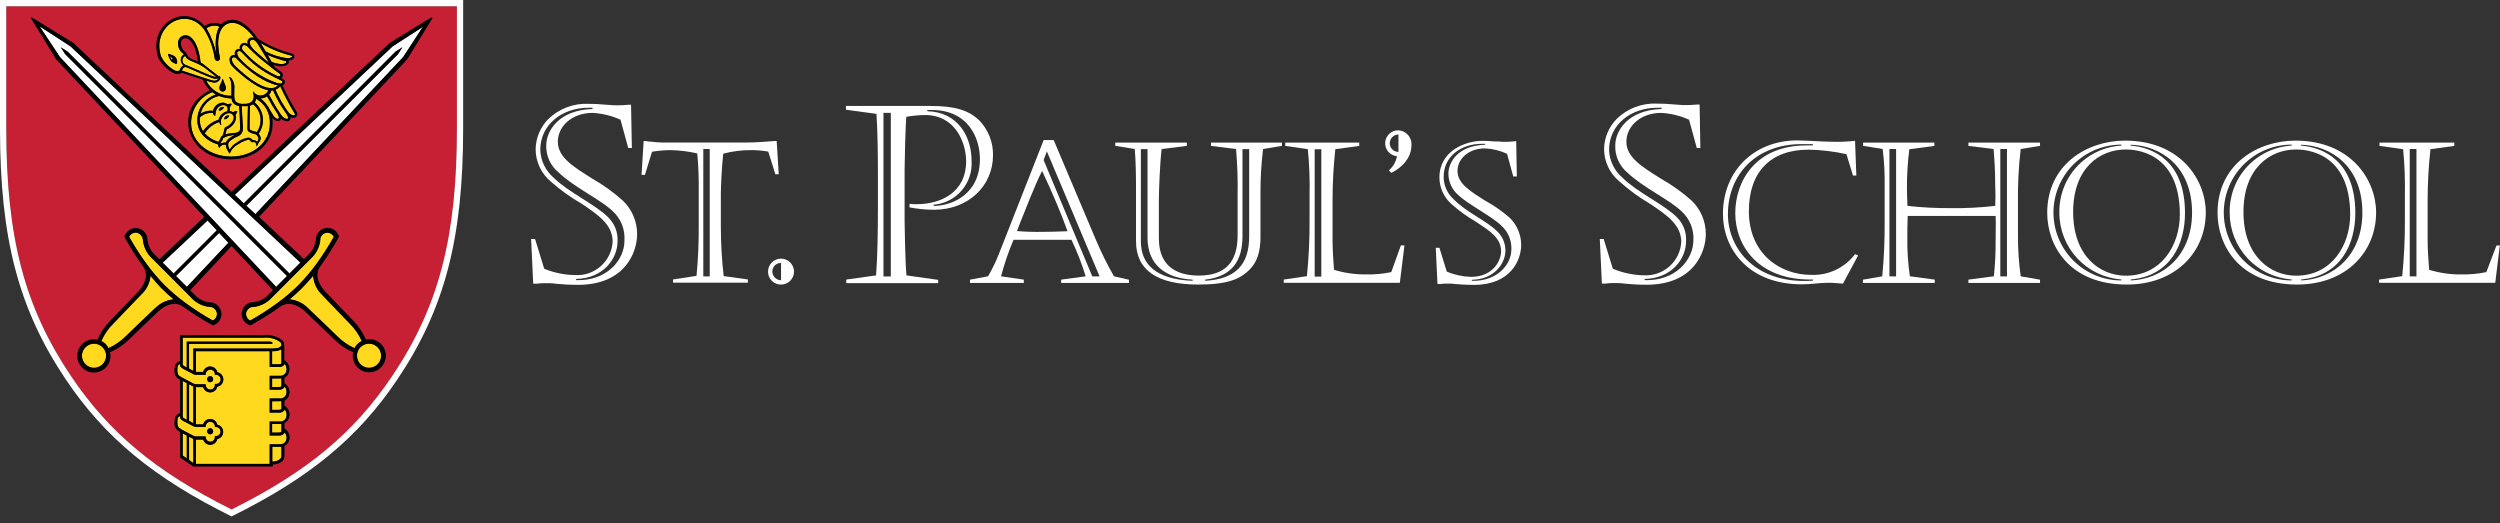 <svg width="320" height="67" viewBox="0 0 320 67" fill="none" xmlns="http://www.w3.org/2000/svg">
<rect x="0" y="0" width="320" height="67" fill="#333333" stroke="none"/>
<g clip-path="url(#clip0_801_115)">
<path d="M75.846 22.884C73.564 21.439 71.4 20.194 71.4 18.156C71.4 16.118 73.26 14.45 75.846 14.45C77.084 14.515 78.298 14.812 79.426 15.325L80.411 18.941H80.878L80.774 13.406H80.456C79.978 13.458 79.498 13.483 79.018 13.48C78.707 13.48 78.388 13.48 78.04 13.435C77.832 13.435 77.618 13.398 77.403 13.391C76.721 13.322 76.035 13.289 75.35 13.294C74.397 13.245 73.443 13.395 72.55 13.733C71.658 14.071 70.844 14.59 70.163 15.258C69.155 16.287 68.582 17.664 68.562 19.104C68.564 19.884 68.735 20.653 69.062 21.361C69.39 22.068 69.866 22.696 70.459 23.202C71.677 24.286 73.003 25.242 74.416 26.055C76.639 27.537 78.418 28.775 78.418 30.939C78.384 31.535 78.232 32.119 77.972 32.657C77.712 33.195 77.347 33.676 76.9 34.073C76.454 34.469 75.933 34.774 75.368 34.968C74.803 35.163 74.205 35.244 73.609 35.207H73.483C72.17 35.17 70.874 34.897 69.659 34.4L68.488 30.59H67.984L68.251 36.311H68.399H68.725C69.064 36.264 69.406 36.241 69.748 36.245C70.229 36.245 70.689 36.245 71.23 36.326C71.971 36.393 72.816 36.46 73.986 36.46C79.959 36.46 81.552 32.339 81.552 29.968C81.553 29.165 81.391 28.369 81.075 27.63C80.759 26.891 80.296 26.224 79.715 25.67C78.526 24.609 77.229 23.675 75.846 22.884V22.884ZM73.742 35.859V35.704C77.158 35.645 79.048 33.169 79.048 30.872C79.077 30.298 78.982 29.725 78.768 29.191C78.555 28.658 78.228 28.177 77.81 27.782C76.18 26.152 72.749 24.618 70.881 22.758C70.362 22.316 69.94 21.771 69.642 21.157C69.345 20.544 69.179 19.875 69.155 19.193C69.155 15.962 71.919 13.791 75.343 13.791H75.846V13.954C71.511 14.08 69.918 16.77 69.918 18.623C69.901 19.283 70.036 19.938 70.312 20.538C70.588 21.138 70.998 21.667 71.511 22.083C73.557 24.04 76.906 25.544 78.448 27.048C78.955 27.517 79.351 28.092 79.607 28.733C79.864 29.374 79.974 30.065 79.93 30.754C79.967 33.236 77.729 35.985 73.742 35.859Z" fill="white"/>
<path d="M212.622 22.884C210.34 21.439 208.176 20.194 208.176 18.156C208.176 16.118 210.036 14.45 212.622 14.45C213.859 14.515 215.073 14.812 216.201 15.325L217.187 18.941H217.646L217.55 13.376H217.231C216.754 13.428 216.274 13.453 215.794 13.45C215.482 13.45 215.156 13.45 214.815 13.406C214.608 13.406 214.393 13.368 214.178 13.361C213.494 13.292 212.806 13.259 212.118 13.265C211.164 13.213 210.211 13.362 209.317 13.7C208.424 14.038 207.611 14.559 206.931 15.229C205.921 16.257 205.345 17.634 205.323 19.075C205.324 19.855 205.496 20.625 205.824 21.333C206.153 22.041 206.632 22.668 207.227 23.173C208.447 24.278 209.778 25.253 211.199 26.085C213.422 27.567 215.201 28.805 215.201 30.968C215.167 31.565 215.015 32.149 214.755 32.687C214.494 33.225 214.13 33.706 213.683 34.102C213.236 34.499 212.716 34.803 212.151 34.998C211.586 35.193 210.988 35.274 210.391 35.237H210.265C208.951 35.191 207.655 34.907 206.442 34.4L205.271 30.59H204.774L205.041 36.297H205.189H205.515C205.854 36.249 206.196 36.227 206.538 36.23C207.02 36.23 207.479 36.23 208.02 36.311C208.761 36.378 209.598 36.445 210.777 36.445C216.75 36.445 218.343 32.325 218.343 29.953C218.344 29.15 218.181 28.354 217.865 27.615C217.55 26.877 217.087 26.21 216.505 25.655C215.311 24.599 214.009 23.67 212.622 22.884V22.884ZM210.51 35.859V35.704C213.934 35.645 215.816 33.169 215.816 30.872C215.851 30.301 215.761 29.729 215.554 29.195C215.347 28.662 215.027 28.18 214.615 27.782C212.985 26.152 209.554 24.618 207.687 22.758C207.167 22.316 206.745 21.771 206.448 21.157C206.15 20.544 205.984 19.875 205.96 19.193C205.96 15.962 208.724 13.791 212.148 13.791H212.681V13.954C208.346 14.08 206.753 16.77 206.753 18.623C206.731 19.279 206.858 19.931 207.125 20.53C207.392 21.13 207.792 21.661 208.294 22.083C210.34 24.04 213.696 25.544 215.238 27.048C215.752 27.513 216.155 28.087 216.418 28.729C216.681 29.37 216.797 30.062 216.757 30.753C216.742 33.236 214.497 35.985 210.51 35.859Z" fill="white"/>
<path d="M92.572 19.668C93.74 19.361 94.943 19.209 96.151 19.215C96.884 19.215 97.615 19.277 98.337 19.401L99.249 22.306H99.679L99.412 18.045H99.249C98.056 18.141 96.692 18.245 95.395 18.245H84.746C84.305 18.236 83.865 18.201 83.427 18.141C83.131 18.141 82.835 18.067 82.546 18.045H82.39L82.116 22.387H82.553L83.457 19.423C84.231 19.293 85.014 19.224 85.799 19.215C86.961 19.235 88.119 19.377 89.252 19.638C89.402 21.313 89.464 22.995 89.437 24.677V28.968C89.45 31.085 89.356 33.203 89.156 35.311L86.147 35.77V36.185H95.729V35.77L92.631 35.341C92.388 33.218 92.267 31.082 92.268 28.945V24.788C92.283 23.714 92.372 21.542 92.572 19.668ZM90.845 35.378H90.023V19.075H90.845V35.378Z" fill="white"/>
<path d="M99.975 33.103C99.754 33.102 99.536 33.145 99.332 33.229C99.129 33.313 98.944 33.438 98.788 33.594C98.633 33.751 98.511 33.937 98.428 34.141C98.346 34.346 98.305 34.564 98.308 34.785C98.308 35.002 98.351 35.218 98.435 35.419C98.519 35.619 98.642 35.801 98.798 35.953C98.953 36.106 99.137 36.226 99.339 36.306C99.541 36.387 99.757 36.426 99.975 36.423C100.412 36.425 100.832 36.253 101.143 35.946C101.454 35.639 101.631 35.222 101.635 34.785C101.637 34.342 101.463 33.916 101.152 33.601C100.841 33.286 100.418 33.107 99.975 33.103V33.103ZM99.975 35.867C99.681 35.867 99.4 35.751 99.192 35.544C98.983 35.337 98.865 35.056 98.863 34.763C98.859 34.616 98.885 34.47 98.94 34.334C98.994 34.197 99.076 34.074 99.18 33.97C99.284 33.867 99.409 33.785 99.545 33.732C99.682 33.678 99.828 33.653 99.975 33.658V35.867Z" fill="white"/>
<path d="M115.789 28.286V21.691C115.789 20.557 115.9 16.273 116.004 14.954C116.804 14.809 117.614 14.732 118.427 14.725C122.273 14.725 123.666 18.259 123.666 20.653C123.666 24.64 120.398 26.137 117.338 26.137C117.034 26.137 116.723 26.137 116.419 26.092V26.544C117.452 26.744 118.501 26.846 119.554 26.848C123.926 26.848 127.105 23.81 127.105 19.867C127.131 18.245 126.528 16.675 125.423 15.488C124.052 14.117 122.288 13.561 119.05 13.561H108.282V14.043L112.187 14.576C112.343 16.711 112.373 20.253 112.373 22.254V26.596C112.373 29.561 112.321 32.992 112.136 35.252L108.319 35.785V36.237H120.087V35.822L116.026 35.252C115.871 33.54 115.789 28.975 115.789 28.286ZM118.679 14.08H119.272C123.948 14.08 125.43 17.689 125.43 20.357C125.43 24.973 121.725 26.359 119.502 26.359V26.203C120.884 26.095 122.168 25.448 123.078 24.401C123.987 23.355 124.449 21.992 124.363 20.609C124.363 17.407 122.555 14.347 118.716 14.236L118.679 14.08ZM114.025 35.385H113.084V14.45H114.025V35.385Z" fill="white"/>
<path d="M140.251 30.642L134.871 17.926H133.589L127.875 32.465C127.48 33.464 127.012 34.433 126.475 35.363L124.155 35.8V36.215H131.047V35.793L128.135 35.37C128.552 33.774 129.087 32.211 129.736 30.694H137.146C137.866 32.207 138.476 33.769 138.969 35.37L135.827 35.793V36.215H144.505V35.807L142.585 35.363C141.715 33.837 140.935 32.261 140.251 30.642V30.642ZM133.478 29.679C132.378 29.702 131.277 29.667 130.18 29.575L130.425 28.901C131.166 27.078 132.418 23.765 133.389 21.876C134.73 24.707 135.96 27.649 136.642 29.598C135.397 29.642 134.523 29.679 133.478 29.679V29.679ZM139.814 35.378L133.582 20.49L133.997 19.371L140.748 35.378H139.814Z" fill="white"/>
<path d="M155.005 18.674L158.214 19.075C158.384 21.046 158.451 23.025 158.414 25.003V30.131C158.414 33.547 156.836 35.274 153.449 35.274C151.115 35.274 148.336 34.451 148.336 30.531V25.588C148.336 24.358 148.484 20.631 148.692 19.075L151.915 18.674V18.252H142.756V18.667L145.246 19.075C145.379 20.483 145.409 22.343 145.409 24.18V30.894C145.409 34.6 148.165 36.423 153.353 36.423C157.251 36.423 158.77 35.681 159.941 34.518C160.897 33.562 161.341 32.243 161.341 30.368V24.558C161.34 22.725 161.451 20.894 161.675 19.075L164.098 18.667V18.252H155.005V18.674ZM152.656 35.941C147.884 35.77 146.031 33.762 146.031 30.894V19.089H146.883V30.442C146.883 33.962 149.292 35.63 152.656 35.793V35.941ZM159.037 19.089H159.896V30.242C159.896 33.91 158.133 35.719 154.264 35.941V35.793C157.755 35.392 159.037 33.332 159.037 30.22V19.089Z" fill="white"/>
<path d="M178.082 34.829C177.046 35.047 175.99 35.146 174.932 35.126C173.516 35.149 172.106 34.949 170.753 34.533C170.664 33.532 170.567 31.88 170.567 30.687V25.537C170.571 23.385 170.69 21.236 170.923 19.097L173.984 18.674V18.252H164.513V18.674L167.403 19.097C167.597 21.087 167.671 23.086 167.625 25.084V28.16C167.64 30.56 167.526 32.96 167.285 35.348L164.32 35.785V36.2H179.178L179.771 31.413H179.312L178.082 34.829ZM169.13 35.407H168.278V19.104H169.13V35.407Z" fill="white"/>
<path d="M319.548 31.428L318.251 34.829C317.218 35.047 316.164 35.146 315.109 35.126C313.693 35.15 312.283 34.949 310.93 34.533C310.841 33.532 310.737 31.88 310.737 30.687V25.537C310.743 23.385 310.864 21.235 311.1 19.097L314.153 18.674V18.252H304.571V18.674L307.602 19.097C307.792 21.087 307.866 23.086 307.825 25.084V28.16C307.839 30.56 307.725 32.96 307.484 35.348L304.519 35.785V36.2H319.392L319.978 31.413L319.548 31.428ZM309.307 35.378H308.447V19.075H309.307V35.378Z" fill="white"/>
<path d="M179.001 16.681C178.57 16.67 178.152 16.827 177.835 17.119C177.518 17.411 177.327 17.814 177.302 18.244C177.277 18.674 177.42 19.097 177.701 19.424C177.982 19.75 178.379 19.954 178.808 19.994C178.701 20.648 178.377 21.249 177.889 21.698L177.778 21.809L178.089 22.12L178.193 22.076C178.445 21.95 180.668 20.816 180.668 18.571C180.684 18.337 180.653 18.102 180.578 17.88C180.503 17.658 180.384 17.453 180.229 17.277C180.074 17.102 179.885 16.959 179.675 16.856C179.464 16.754 179.235 16.694 179.001 16.681V16.681ZM179.001 19.445C178.706 19.445 178.423 19.328 178.214 19.12C178.006 18.911 177.889 18.628 177.889 18.334C177.889 18.039 178.006 17.756 178.214 17.548C178.423 17.339 178.706 17.222 179.001 17.222V19.445Z" fill="white"/>
<path d="M190.087 25.677C188.271 24.521 186.559 23.514 186.559 21.898C186.559 20.282 188.041 18.993 190.072 18.993C191.051 19.041 192.011 19.275 192.903 19.682L193.696 22.587H194.155L194.073 18.059L193.784 18.096C193.405 18.137 193.024 18.157 192.643 18.156C192.399 18.156 192.139 18.156 191.865 18.111H191.354C190.805 18.055 190.253 18.027 189.701 18.03C187.597 18.03 184.247 19.304 184.247 22.706C184.248 23.348 184.384 23.983 184.647 24.569C184.91 25.156 185.294 25.68 185.774 26.107C186.74 26.972 187.793 27.735 188.916 28.382C190.672 29.546 192.139 30.442 192.139 32.154C192.139 33.518 190.954 35.437 188.315 35.437H188.219C187.177 35.398 186.15 35.172 185.188 34.77L184.247 31.717H183.78L183.995 36.349H184.143H184.41C184.68 36.312 184.953 36.294 185.225 36.297C185.603 36.297 185.966 36.297 186.404 36.363C187.004 36.415 187.671 36.467 188.627 36.467C193.429 36.467 194.711 33.243 194.711 31.339C194.708 30.69 194.575 30.048 194.321 29.452C194.066 28.855 193.695 28.315 193.229 27.863C192.264 27.023 191.21 26.289 190.087 25.677V25.677ZM188.39 35.941V35.815C191.124 35.77 192.695 33.873 192.695 32.043C192.692 31.578 192.593 31.119 192.405 30.695C192.216 30.27 191.941 29.889 191.598 29.575C190.294 28.271 187.73 27.197 186.1 25.537C185.689 25.175 185.359 24.731 185.133 24.233C184.907 23.734 184.789 23.194 184.788 22.646C184.788 20.06 186.952 18.408 189.694 18.408H190.094V18.526C186.626 18.63 185.396 20.749 185.396 22.232C185.398 22.745 185.509 23.253 185.723 23.721C185.936 24.188 186.246 24.605 186.633 24.944C187.915 26.174 190.924 27.663 192.154 28.864C192.581 29.244 192.919 29.713 193.144 30.238C193.37 30.763 193.477 31.331 193.458 31.902C193.458 33.91 191.576 36.045 188.39 35.941Z" fill="white"/>
<path d="M231.845 35.185C227.806 35.185 223.856 32.451 223.856 27.034C223.856 22.017 226.62 19.156 231.496 19.156C233.127 19.186 234.751 19.379 236.343 19.734L237.18 22.469H237.61L237.447 18.022C236.547 18.125 235.641 18.167 234.735 18.148C233.749 18.148 231.771 18.03 231.541 18.022C231.067 18.022 230.592 17.971 230.059 17.971C224.545 17.971 220.536 21.861 220.536 27.389C220.536 31.776 223.701 36.393 230.637 36.393C231.252 36.393 231.815 36.349 232.349 36.297C232.882 36.245 233.468 36.193 234.105 36.193C234.624 36.193 235.898 36.304 235.898 36.304L237.84 32.695L237.447 32.532C236.796 33.392 235.946 34.083 234.971 34.545C233.995 35.007 232.923 35.226 231.845 35.185V35.185ZM232.045 35.926C224.842 36.43 221.174 31.947 221.174 27.404C221.174 22.402 224.716 18.445 230.615 18.445H232.045V18.615H231.207C224.657 18.615 222.115 23.262 222.115 27.278C222.115 31.524 225.153 35.926 232.06 35.778L232.045 35.926Z" fill="white"/>
<path d="M251.957 18.674L255.173 19.075C255.262 20.031 255.388 21.661 255.388 23.78C255.433 24.637 255.433 25.495 255.388 26.352C253.457 26.576 251.514 26.673 249.571 26.641C247.761 26.65 245.952 26.553 244.154 26.352C244.109 25.366 244.087 24.477 244.087 24.084C244.081 22.419 244.183 20.756 244.391 19.104L247.599 18.674V18.252H238.477V18.667L240.982 19.075C241.18 20.66 241.265 22.257 241.234 23.854V28.375C241.253 30.71 241.152 33.045 240.93 35.37L238.455 35.8V36.215H247.651V35.793L244.465 35.363C244.225 33.749 244.116 32.118 244.139 30.487C244.139 29.849 244.139 28.553 244.183 27.641H255.44C255.484 28.516 255.44 29.968 255.44 30.739C255.451 32.283 255.377 33.827 255.217 35.363L251.957 35.793V36.215H261.124V35.8L258.649 35.37C258.409 33.634 258.292 31.884 258.3 30.131V26.018C258.262 23.698 258.378 21.379 258.649 19.075L261.124 18.667V18.252H251.957V18.674ZM242.701 35.378H241.849V19.075H242.701V35.378ZM256.04 19.075H256.892V35.378H256.04V19.075Z" fill="white"/>
<path d="M272.017 18C267.111 18 262.043 21.083 262.043 27.248C262.043 31.369 264.807 36.423 272.239 36.423C278.472 36.423 282.34 32.265 282.34 27.197C282.34 22.973 279.064 18 272.017 18ZM271.535 35.896C269.23 35.896 267.019 34.981 265.389 33.35C263.759 31.72 262.843 29.509 262.843 27.204C262.843 24.898 263.759 22.688 265.389 21.057C267.019 19.427 269.23 18.511 271.535 18.511V18.637C269.351 18.765 267.302 19.738 265.821 21.349C264.34 22.96 263.543 25.083 263.599 27.271C263.606 29.427 264.428 31.501 265.9 33.077C267.372 34.653 269.385 35.615 271.535 35.77V35.896ZM272.113 35.289C268.793 35.289 265.362 32.784 265.362 27.137C265.362 21.49 268.779 19.134 272.091 19.134C273.247 19.134 279.02 19.386 279.02 27.463C279.02 31.391 276.649 35.289 272.113 35.289ZM272.743 35.896V35.77C277.871 35.318 279.68 31.161 279.68 27.271C279.68 20.601 275.581 18.86 272.721 18.637V18.526C276.486 18.623 280.584 21.231 280.584 27.211C280.584 32.695 276.864 35.741 272.743 35.896Z" fill="white"/>
<path d="M293.819 18C288.913 18 283.844 21.083 283.844 27.248C283.844 31.369 286.608 36.423 294.041 36.423C300.273 36.423 304.142 32.265 304.142 27.197C304.142 22.973 300.866 18 293.819 18ZM293.337 35.896C291.032 35.896 288.821 34.981 287.19 33.35C285.56 31.72 284.644 29.509 284.644 27.204C284.644 24.898 285.56 22.688 287.19 21.057C288.821 19.427 291.032 18.511 293.337 18.511V18.637C291.153 18.765 289.103 19.738 287.622 21.349C286.141 22.96 285.345 25.083 285.4 27.271C285.408 29.427 286.23 31.501 287.702 33.077C289.173 34.653 291.186 35.615 293.337 35.77V35.896ZM293.915 35.289C290.595 35.289 287.164 32.784 287.164 27.137C287.164 21.49 290.58 19.134 293.893 19.134C295.049 19.134 300.822 19.386 300.822 27.463C300.822 31.391 298.45 35.289 293.915 35.289ZM294.545 35.896V35.77C299.673 35.318 301.481 31.161 301.481 27.271C301.481 20.601 297.383 18.86 294.523 18.637V18.526C298.287 18.623 302.385 21.231 302.385 27.211C302.385 32.695 298.643 35.741 294.545 35.896Z" fill="white"/>
<path d="M32.11 5.128C31.754 5.35 32.013 5.921 32.584 6.455C33.155 6.988 33.851 7.574 34.451 8.055C33.888 7.047 33.407 6.232 32.969 5.595C32.754 5.269 32.421 4.928 32.11 5.128Z" fill="#FFD91E"/>
<path d="M28.101 3.416C27.828 3.304 27.53 3.264 27.237 3.299C26.944 3.334 26.665 3.443 26.426 3.616C27.042 4.684 27.48 5.846 27.723 7.055C27.493 5.595 27.597 4.157 28.101 3.416Z" fill="#FFD91E"/>
<path d="M21.957 7.64C22.002 7.707 22.143 7.566 22.076 7.485C22.005 7.4 21.928 7.321 21.846 7.247C21.794 7.188 21.757 7.247 21.779 7.285C21.802 7.322 21.913 7.566 21.957 7.64Z" fill="#FFD91E"/>
<path d="M27.76 29.479L26.567 28.219L20.823 33.621L22.217 35.015L27.76 29.479Z" fill="white"/>
<path d="M36.875 7.462C37.112 7.462 37.364 7.381 37.393 7.233C37.423 7.084 37.327 7.129 37.215 7.099C35.854 6.759 34.551 6.22 33.347 5.499L34.014 6.595C34.904 7.062 35.875 7.356 36.875 7.462V7.462Z" fill="#FFD91E"/>
<path d="M22.417 9.07C22.509 9.115 22.61 9.138 22.713 9.138C22.816 9.138 22.917 9.115 23.01 9.07C23.08 8.791 23.259 8.551 23.506 8.403C23.394 8.321 23.304 8.213 23.244 8.088C23.183 7.963 23.154 7.825 23.16 7.686C23.165 7.547 23.204 7.412 23.273 7.291C23.343 7.171 23.44 7.069 23.558 6.995C23.506 6.855 23.336 6.803 23.247 6.714C23.063 6.519 22.931 6.282 22.863 6.022C22.796 5.763 22.795 5.491 22.861 5.232C22.907 5.086 22.986 4.953 23.093 4.844C23.199 4.735 23.331 4.653 23.475 4.604C23.62 4.556 23.774 4.542 23.925 4.565C24.076 4.588 24.22 4.646 24.343 4.735C25.018 5.173 25.514 6.38 25.692 8.033C25.891 8.138 26.077 8.265 26.248 8.411C26.722 8.811 27.774 9.611 27.997 9.782C28.035 9.768 28.076 9.767 28.114 9.781C28.152 9.794 28.184 9.821 28.204 9.856C28.345 10.189 27.834 10.656 27.352 10.597C27.029 10.53 26.71 10.446 26.396 10.345C26.697 10.942 27.162 11.441 27.738 11.783C28.313 12.124 28.974 12.294 29.642 12.272C29.642 11.531 29.746 10.538 29.442 10.093C29.316 9.908 29.368 9.789 29.598 9.975C29.763 10.181 29.884 10.419 29.954 10.674C30.024 10.928 30.042 11.195 30.005 11.457C30.005 11.597 30.005 11.731 30.005 11.857C30.005 12.405 30.005 12.805 30.227 13.05C30.521 13.266 30.889 13.357 31.25 13.302C31.436 13.323 31.623 13.306 31.803 13.254C31.982 13.202 32.149 13.115 32.295 12.998C32.388 12.867 32.452 12.719 32.482 12.561C32.513 12.404 32.51 12.242 32.473 12.086L32.413 11.686L32.658 11.975C32.787 12.09 32.942 12.172 33.109 12.214C33.277 12.256 33.452 12.257 33.62 12.217C33.788 12.177 33.944 12.097 34.074 11.984C34.205 11.871 34.306 11.728 34.37 11.568C32.606 11.264 30.035 8.818 29.642 8.381C29.442 8.147 29.344 7.843 29.368 7.536C29.375 7.457 29.399 7.379 29.439 7.31C29.479 7.24 29.534 7.181 29.6 7.135C29.666 7.089 29.741 7.058 29.82 7.044C29.898 7.03 29.98 7.034 30.057 7.055C30.02 6.946 30.012 6.829 30.034 6.716C30.056 6.603 30.107 6.497 30.183 6.41C30.249 6.348 30.33 6.304 30.419 6.282C30.507 6.26 30.599 6.26 30.687 6.284C30.653 6.174 30.651 6.057 30.68 5.946C30.708 5.835 30.767 5.734 30.85 5.654C30.968 5.548 31.121 5.49 31.28 5.49C31.438 5.49 31.591 5.548 31.709 5.654C31.651 5.539 31.63 5.409 31.651 5.282C31.671 5.154 31.731 5.037 31.823 4.946C31.914 4.855 32.032 4.796 32.16 4.777C32.288 4.757 32.418 4.779 32.532 4.839C32.28 4.493 31.997 4.17 31.687 3.876C30.753 2.964 29.887 2.69 29.108 3.009C27.989 3.468 27.626 5.098 28.138 7.373C28.152 7.419 28.157 7.467 28.151 7.514C28.146 7.561 28.13 7.606 28.105 7.647C28.081 7.688 28.048 7.723 28.009 7.75C27.97 7.777 27.925 7.795 27.878 7.803C27.788 7.816 27.696 7.793 27.623 7.739C27.549 7.685 27.5 7.604 27.485 7.514C27.3 6.158 26.822 4.859 26.085 3.705C23.714 0.689 19.378 3.364 20.623 7.24C21.014 8.023 21.642 8.664 22.417 9.07V9.07ZM28.553 10.167C28.604 10.381 28.681 10.588 28.782 10.782C29.079 11.464 28.782 11.716 28.501 11.716C28.219 11.716 27.901 11.39 28.227 10.767C28.327 10.577 28.404 10.376 28.456 10.167C28.479 10.086 28.538 10.078 28.553 10.167ZM21.691 6.936C21.972 7.062 22.165 7.055 22.432 7.285C22.524 7.383 22.594 7.5 22.639 7.628C22.683 7.755 22.701 7.891 22.691 8.026C22.691 8.159 22.624 8.203 22.52 8.174C22.304 8.113 22.104 8.004 21.935 7.855C21.766 7.616 21.643 7.347 21.572 7.062C21.49 6.936 21.55 6.877 21.691 6.936Z" fill="#FFD91E"/>
<path d="M10.945 44.463C10.728 44.679 10.58 44.955 10.52 45.256C10.46 45.556 10.49 45.868 10.607 46.151C10.724 46.435 10.922 46.677 11.177 46.848C11.432 47.018 11.732 47.109 12.038 47.109C12.345 47.109 12.645 47.018 12.899 46.848C13.154 46.677 13.353 46.435 13.47 46.151C13.587 45.868 13.617 45.556 13.557 45.256C13.497 44.955 13.349 44.679 13.131 44.463C12.988 44.319 12.818 44.205 12.63 44.127C12.443 44.048 12.242 44.008 12.038 44.008C11.835 44.008 11.634 44.048 11.447 44.127C11.259 44.205 11.089 44.319 10.945 44.463V44.463Z" fill="#FFD91E"/>
<path d="M35.215 11.479C35.65 12.466 36.184 13.407 36.808 14.287C37.134 14.762 37.512 14.836 37.667 14.739C37.823 14.643 37.719 14.525 37.667 14.465C36.993 13.355 36.382 12.207 35.837 11.027C35.671 11.228 35.457 11.383 35.215 11.479V11.479Z" fill="#FFD91E"/>
<path d="M32.406 6.669C32.147 6.432 31.91 6.203 31.724 6.003C31.539 5.802 31.272 5.684 31.087 5.832C31.046 5.881 31.015 5.938 30.996 5.999C30.977 6.061 30.971 6.125 30.978 6.189C30.985 6.253 31.005 6.314 31.036 6.37C31.068 6.426 31.11 6.475 31.161 6.514C32.319 7.821 33.728 8.882 35.304 9.634C35.541 9.745 35.77 9.826 35.889 9.671C36.008 9.515 35.674 9.308 35.578 9.256C35.321 9.081 35.074 8.893 34.837 8.693C34.14 8.152 33.162 7.41 32.406 6.669Z" fill="#FFD91E"/>
<path d="M36.467 7.796C36.289 7.796 35.83 7.611 35.615 7.544C35.156 7.4 34.705 7.23 34.266 7.033L34.777 7.937C35.111 8.065 35.46 8.15 35.815 8.189C36.46 8.292 36.978 7.892 36.467 7.796Z" fill="#FFD91E"/>
<path d="M30.961 6.721C30.731 6.469 30.502 6.506 30.405 6.61C30.309 6.714 30.316 7.129 30.642 7.47C31.948 8.895 33.584 9.977 35.407 10.619C35.711 10.708 36.067 10.753 36.148 10.538C36.23 10.323 35.896 10.271 35.163 9.908C33.56 9.143 32.13 8.059 30.961 6.721V6.721Z" fill="#FFD91E"/>
<path d="M35.57 10.931C33.777 10.545 31.984 9.248 30.435 7.67C30.168 7.396 29.931 7.255 29.768 7.373C29.605 7.492 29.657 7.907 29.894 8.211C30.131 8.515 34.088 12.442 35.57 10.931Z" fill="#FFD91E"/>
<path d="M29.642 65.212C39.32 60.388 45.278 55.431 50.176 48.168C56.157 39.276 58.484 30.383 58.484 16.451V0.8H0.8V16.429C0.8 30.383 3.127 39.276 9.107 48.168C14.006 55.431 19.964 60.388 29.642 65.212ZM36.423 49.05C36.659 49.197 36.841 49.416 36.944 49.675C37.047 49.934 37.064 50.218 36.993 50.488C36.956 50.651 36.881 50.803 36.774 50.931C36.667 51.06 36.532 51.162 36.378 51.229V51.925H36.423C36.659 52.071 36.842 52.288 36.945 52.546C37.048 52.804 37.065 53.087 36.993 53.356C36.956 53.519 36.881 53.671 36.774 53.799C36.667 53.928 36.532 54.03 36.378 54.097V54.838H36.423C36.669 54.986 36.858 55.213 36.961 55.481C37.065 55.749 37.076 56.044 36.993 56.32C36.957 56.483 36.882 56.636 36.775 56.765C36.668 56.894 36.532 56.995 36.378 57.061V58.373C36.378 58.854 35.993 59.373 34.896 59.432V59.684H24.744L23.039 58.543V55.26H22.995C22.774 55.158 22.591 54.988 22.475 54.775C22.359 54.561 22.315 54.315 22.35 54.074C22.35 53.237 22.617 53.074 23.039 52.918V48.576H22.995C22.774 48.474 22.591 48.304 22.475 48.09C22.359 47.877 22.315 47.631 22.35 47.39C22.35 46.553 22.617 46.39 23.039 46.234V42.877H33.762C34.584 42.798 35.406 43.022 36.074 43.507C36.176 43.588 36.256 43.692 36.307 43.811C36.359 43.93 36.381 44.06 36.371 44.189V44.189V46.115H36.415C36.652 46.262 36.836 46.481 36.938 46.74C37.041 46.999 37.058 47.284 36.986 47.553C36.949 47.716 36.873 47.868 36.767 47.997C36.66 48.126 36.524 48.227 36.371 48.294V49.035L36.423 49.05ZM26.218 3.35C26.521 3.13 26.876 2.994 27.248 2.955C27.62 2.916 27.996 2.975 28.338 3.127C28.521 2.94 28.74 2.791 28.982 2.69C29.894 2.312 30.887 2.631 31.947 3.624C32.344 4.029 32.699 4.473 33.006 4.95C34.329 5.802 35.78 6.435 37.304 6.825C37.623 6.907 37.727 7.121 37.69 7.292C37.653 7.462 37.386 7.699 36.949 7.737C36.99 7.808 37.008 7.891 37.001 7.974C37.001 8.248 36.474 8.537 35.822 8.478C35.556 8.446 35.293 8.391 35.037 8.315L35.192 8.611C35.496 8.848 35.689 8.982 35.763 9.026C36.378 9.359 36.326 9.819 36.015 9.989C36.474 10.219 36.519 10.404 36.474 10.619C36.454 10.691 36.415 10.757 36.362 10.81C36.309 10.863 36.243 10.902 36.171 10.923C36.634 11.939 37.154 12.929 37.727 13.887C37.831 14.072 37.919 14.228 37.986 14.332C38.039 14.404 38.07 14.49 38.075 14.579C38.081 14.669 38.06 14.758 38.017 14.836C37.973 14.914 37.908 14.978 37.829 15.02C37.75 15.062 37.66 15.08 37.571 15.073C37.443 15.071 37.316 15.04 37.201 14.984C37.22 15.05 37.223 15.119 37.21 15.186C37.197 15.253 37.167 15.316 37.124 15.369C37.081 15.422 37.026 15.464 36.963 15.492C36.9 15.519 36.832 15.53 36.764 15.525C36.48 15.504 36.216 15.377 36.022 15.169C36.003 15.263 35.952 15.347 35.878 15.406C35.803 15.466 35.71 15.497 35.615 15.495C35.466 15.481 35.322 15.434 35.194 15.357C35.066 15.28 34.956 15.175 34.874 15.051C34.912 15.316 34.929 15.583 34.926 15.851C34.926 18.437 32.643 20.394 29.612 20.394C23.958 20.394 22.068 13.939 26.937 11.56C26.519 11.163 26.179 10.691 25.937 10.167L23.239 9.308C23.087 9.421 22.902 9.481 22.713 9.478C22.12 9.53 20.638 8.381 20.275 7.344C18.956 3.164 23.61 0.289 26.218 3.35ZM7.21 7.625L3.965 2.327L4.054 2.223L9.374 5.484L29.642 24.558L49.887 5.513L55.223 2.223L55.319 2.312L52.074 7.611L33.095 27.804L38.853 33.221L39.676 32.406C40.102 31.89 40.361 31.257 40.417 30.59V30.427C40.483 30.12 40.642 29.84 40.87 29.625C41.099 29.409 41.388 29.268 41.699 29.22C42.03 29.186 42.363 29.261 42.648 29.434C42.933 29.606 43.154 29.866 43.277 30.175L43.344 30.309L43.277 30.442C42.57 31.724 41.786 32.961 40.928 34.148C40.291 35.037 40.535 36.282 41.573 37.356L45.123 41.062C45.825 41.762 46.384 42.592 46.768 43.507C47.215 43.4 47.684 43.441 48.106 43.626C48.527 43.809 48.877 44.126 49.102 44.527C49.327 44.928 49.415 45.391 49.353 45.847C49.29 46.302 49.081 46.725 48.757 47.051C48.433 47.377 48.011 47.588 47.556 47.652C47.101 47.716 46.637 47.63 46.235 47.407C45.833 47.184 45.515 46.836 45.329 46.416C45.143 45.995 45.099 45.526 45.204 45.078C44.291 44.692 43.461 44.133 42.758 43.433C41.788 42.484 40.654 41.388 39.053 39.876C37.979 38.846 36.726 38.601 35.837 39.239C34.653 40.097 33.415 40.879 32.132 41.58L31.998 41.654L31.872 41.588C31.571 41.458 31.319 41.236 31.152 40.954C30.985 40.671 30.913 40.343 30.946 40.017C30.994 39.706 31.136 39.417 31.351 39.188C31.567 38.959 31.847 38.801 32.154 38.735H32.317C32.985 38.685 33.621 38.426 34.133 37.994L34.948 37.178L29.642 31.48L24.329 37.127L25.151 37.942C25.66 38.375 26.293 38.635 26.959 38.683H27.13C27.444 38.753 27.728 38.919 27.943 39.158C28.158 39.397 28.293 39.697 28.33 40.017C28.366 40.348 28.292 40.682 28.119 40.968C27.947 41.253 27.685 41.473 27.374 41.595L27.241 41.662L27.115 41.588C25.831 40.887 24.594 40.105 23.41 39.246C22.52 38.609 21.276 38.853 20.201 39.883C18.63 41.365 17.496 42.492 16.496 43.44C15.803 44.136 14.983 44.692 14.08 45.078C14.174 45.522 14.122 45.984 13.932 46.396C13.742 46.808 13.423 47.148 13.024 47.364C12.626 47.58 12.168 47.662 11.719 47.597C11.27 47.532 10.854 47.323 10.533 47.002C10.212 46.681 10.004 46.265 9.938 45.816C9.873 45.367 9.955 44.909 10.171 44.511C10.387 44.112 10.727 43.794 11.139 43.603C11.551 43.413 12.013 43.361 12.457 43.455C12.846 42.543 13.404 41.714 14.102 41.01C15.051 40.039 16.148 38.905 17.659 37.304C18.689 36.23 18.941 34.985 18.304 34.096C17.443 32.912 16.659 31.674 15.955 30.39L15.888 30.257L15.955 30.124C16.078 29.815 16.299 29.554 16.584 29.382C16.869 29.209 17.202 29.134 17.533 29.168C17.843 29.217 18.132 29.358 18.36 29.574C18.589 29.789 18.748 30.069 18.815 30.376V30.539C18.865 31.207 19.124 31.842 19.556 32.354L20.379 33.169L26.129 27.752L7.225 7.648L7.21 7.625Z" fill="#C72035"/>
<path d="M36.741 35.333L8.344 6.936L7.781 6.047L8.663 6.618L37.06 35.015L38.453 33.621L9.033 5.943L5.061 3.364L7.67 7.307L35.348 36.726L36.741 35.333Z" fill="white"/>
<path d="M50.621 6.618L51.503 6.047L50.94 6.936L31.532 26.337L32.688 27.419L51.614 7.307L54.134 3.438L50.251 5.943L30.05 24.944L31.206 26.033L50.621 6.618Z" fill="white"/>
<path d="M18.311 30.694L18.274 30.531C18.227 30.342 18.126 30.171 17.982 30.039C17.838 29.907 17.659 29.821 17.466 29.79C17.276 29.775 17.086 29.817 16.92 29.913C16.755 30.008 16.622 30.151 16.54 30.324C17.232 31.565 18.001 32.76 18.845 33.903C19.522 34.825 20.265 35.697 21.068 36.511V36.511C21.882 37.312 22.751 38.055 23.669 38.735C24.815 39.58 26.013 40.352 27.256 41.047C27.428 40.963 27.571 40.829 27.665 40.662C27.759 40.495 27.8 40.304 27.782 40.113C27.751 39.92 27.665 39.741 27.533 39.598C27.401 39.454 27.23 39.352 27.041 39.305H26.878C26.099 39.234 25.362 38.917 24.773 38.401L19.238 32.858C18.694 32.262 18.368 31.499 18.311 30.694V30.694Z" fill="#FFD91E"/>
<path d="M22.535 35.333L23.936 36.726L29.257 31.072L28.064 29.805L22.535 35.333Z" fill="white"/>
<path d="M19.267 35.296C19.187 36.223 18.764 37.087 18.082 37.719L14.525 41.425C13.877 42.062 13.356 42.816 12.991 43.648C13.191 43.746 13.373 43.876 13.532 44.033C13.686 44.193 13.816 44.376 13.917 44.574C14.745 44.201 15.498 43.682 16.14 43.04C17.111 42.092 18.245 40.995 19.845 39.483C20.473 38.819 21.321 38.406 22.232 38.32C21.674 37.871 21.139 37.393 20.631 36.889C20.186 36.415 19.719 35.889 19.267 35.296Z" fill="#FFD91E"/>
<path d="M38.616 36.889C38.12 37.392 37.598 37.87 37.053 38.32C37.975 38.393 38.838 38.805 39.476 39.476C41.054 40.958 42.188 42.084 43.181 43.033C43.822 43.676 44.575 44.196 45.404 44.567C45.6 44.163 45.926 43.837 46.33 43.64C45.962 42.81 45.442 42.056 44.797 41.417C43.848 40.447 42.751 39.313 41.239 37.712C40.567 37.076 40.158 36.212 40.091 35.289C39.565 35.889 39.09 36.415 38.616 36.889Z" fill="#FFD91E"/>
<path d="M46.153 46.612C46.369 46.829 46.645 46.977 46.946 47.038C47.246 47.098 47.558 47.068 47.841 46.95C48.124 46.833 48.367 46.635 48.537 46.38C48.708 46.125 48.799 45.825 48.799 45.519C48.799 45.212 48.708 44.913 48.537 44.658C48.367 44.403 48.124 44.205 47.841 44.087C47.558 43.97 47.246 43.94 46.946 44C46.645 44.061 46.369 44.209 46.153 44.426C45.863 44.716 45.701 45.109 45.701 45.519C45.701 45.929 45.863 46.322 46.153 46.612V46.612Z" fill="#FFD91E"/>
<path d="M32.428 39.276H32.258C32.07 39.324 31.899 39.427 31.768 39.57C31.636 39.713 31.549 39.892 31.517 40.083C31.501 40.275 31.543 40.466 31.639 40.633C31.734 40.8 31.877 40.934 32.05 41.017C33.292 40.324 34.487 39.552 35.63 38.705C36.551 38.028 37.423 37.285 38.238 36.482V36.482C39.041 35.667 39.784 34.795 40.461 33.873C41.302 32.728 42.072 31.533 42.766 30.294C42.683 30.121 42.549 29.977 42.382 29.882C42.215 29.787 42.024 29.744 41.832 29.761C41.641 29.793 41.462 29.88 41.319 30.012C41.175 30.143 41.073 30.313 41.025 30.502V30.665C40.953 31.444 40.636 32.181 40.12 32.769L34.577 38.312C33.985 38.858 33.23 39.197 32.428 39.276V39.276Z" fill="#FFD91E"/>
<path d="M36.474 14.302C35.866 13.444 35.351 12.522 34.941 11.553C34.859 11.561 34.777 11.561 34.696 11.553C34.657 11.759 34.556 11.947 34.407 12.094C34.911 13.02 35.341 13.776 35.8 14.45C35.874 14.554 35.948 14.65 36.015 14.754C36.304 15.14 36.697 15.258 36.83 15.162C36.964 15.066 36.83 14.858 36.675 14.576C36.6 14.495 36.519 14.361 36.474 14.302Z" fill="#FFD91E"/>
<path d="M24.195 58.906L24.744 59.299V56.172L24.195 55.905V58.906Z" fill="#FFD91E"/>
<path d="M34.829 57.187V59.099C35.57 59.099 36.008 58.795 36.008 58.358V57.172C35.926 57.179 35.844 57.179 35.763 57.172L34.829 57.187Z" fill="#FFD91E"/>
<path d="M25.974 55.89H26.322C26.318 55.917 26.318 55.944 26.322 55.971C26.322 56.129 26.385 56.279 26.496 56.391C26.607 56.502 26.758 56.564 26.915 56.564C27.066 56.564 27.212 56.506 27.321 56.401C27.43 56.296 27.495 56.153 27.5 56.001V55.846H27.656C27.809 55.842 27.954 55.778 28.06 55.669C28.167 55.559 28.227 55.413 28.227 55.26C28.227 55.107 28.167 54.959 28.061 54.849C27.954 54.738 27.809 54.673 27.656 54.667H27.5V54.512C27.479 54.367 27.404 54.234 27.291 54.141C27.178 54.048 27.034 54 26.888 54.006C26.741 54.013 26.602 54.073 26.498 54.176C26.393 54.279 26.331 54.417 26.322 54.563C26.318 54.598 26.318 54.633 26.322 54.667H25.084C24.966 54.658 24.85 54.626 24.744 54.571L23.832 54.097C23.188 53.771 23.047 53.704 23.039 53.274C22.802 53.378 22.691 53.489 22.691 54.067C22.691 54.645 22.839 54.808 23.173 54.956C23.351 55.053 24.751 55.808 24.951 55.905L25.974 55.89ZM26.9 54.838C26.977 54.838 27.051 54.861 27.115 54.903C27.178 54.946 27.228 55.007 27.257 55.077C27.286 55.148 27.293 55.226 27.277 55.301C27.262 55.376 27.224 55.444 27.17 55.498C27.115 55.552 27.046 55.588 26.971 55.602C26.895 55.616 26.818 55.607 26.747 55.577C26.677 55.547 26.617 55.496 26.576 55.432C26.535 55.367 26.513 55.292 26.515 55.216C26.515 55.165 26.525 55.116 26.544 55.069C26.564 55.023 26.592 54.981 26.628 54.946C26.664 54.91 26.706 54.883 26.753 54.864C26.8 54.846 26.85 54.837 26.9 54.838Z" fill="#FFD91E"/>
<path d="M36.66 47.494C36.698 47.337 36.699 47.174 36.663 47.017C36.627 46.86 36.555 46.714 36.452 46.59C36.369 46.723 36.25 46.83 36.108 46.897C35.966 46.964 35.807 46.989 35.652 46.968H34.518V44.952H25.084V47.627H26.003C26.056 47.428 26.173 47.251 26.337 47.125C26.5 46.999 26.701 46.93 26.907 46.931C27.12 46.934 27.324 47.009 27.489 47.144C27.653 47.278 27.767 47.464 27.812 47.672C28.027 47.711 28.222 47.824 28.362 47.992C28.503 48.16 28.58 48.372 28.58 48.591C28.58 48.809 28.503 49.021 28.362 49.189C28.222 49.357 28.027 49.471 27.812 49.51C27.767 49.712 27.656 49.894 27.496 50.026C27.337 50.159 27.138 50.234 26.93 50.241C26.723 50.248 26.52 50.185 26.352 50.064C26.184 49.942 26.061 49.768 26.003 49.569H25.084V54.319H26.003C26.056 54.119 26.173 53.943 26.337 53.816C26.5 53.69 26.701 53.622 26.907 53.622C27.12 53.626 27.324 53.701 27.489 53.836C27.653 53.97 27.767 54.156 27.812 54.363C28.023 54.406 28.213 54.521 28.349 54.687C28.486 54.854 28.56 55.063 28.56 55.279C28.56 55.494 28.486 55.703 28.349 55.87C28.213 56.037 28.023 56.151 27.812 56.194C27.768 56.397 27.658 56.579 27.499 56.712C27.34 56.845 27.141 56.922 26.933 56.929C26.726 56.937 26.522 56.875 26.354 56.754C26.185 56.633 26.062 56.459 26.003 56.261H25.084V59.373H34.518V56.846H35.793C35.987 56.871 36.184 56.822 36.344 56.71C36.504 56.598 36.617 56.429 36.66 56.238C36.698 56.082 36.699 55.919 36.663 55.762C36.627 55.605 36.555 55.458 36.452 55.334C36.37 55.468 36.25 55.576 36.109 55.644C35.967 55.712 35.808 55.739 35.652 55.719H34.518V53.934H35.793C35.983 53.96 36.176 53.916 36.336 53.809C36.496 53.703 36.611 53.541 36.66 53.356C36.698 53.2 36.699 53.038 36.663 52.883C36.627 52.727 36.554 52.582 36.452 52.459C36.369 52.592 36.25 52.699 36.108 52.766C35.966 52.833 35.807 52.858 35.652 52.837H34.518V51.014H35.793C35.989 51.038 36.187 50.988 36.348 50.873C36.509 50.757 36.62 50.585 36.66 50.391C36.698 50.235 36.699 50.072 36.663 49.915C36.627 49.758 36.555 49.611 36.452 49.487C36.37 49.621 36.25 49.729 36.109 49.797C35.967 49.866 35.808 49.892 35.652 49.873H34.518V48.102H35.793C35.987 48.125 36.182 48.076 36.343 47.964C36.502 47.852 36.615 47.684 36.66 47.494V47.494Z" fill="#FFD91E"/>
<path d="M34.829 48.442V49.547H35.622C35.756 49.555 35.889 49.526 36.008 49.465V48.428H35.763L34.829 48.442Z" fill="#FFD91E"/>
<path d="M23.906 47.042V43.722H34.437C34.508 43.712 34.582 43.717 34.652 43.736C34.722 43.755 34.787 43.788 34.844 43.833C34.889 43.885 34.933 44.011 34.755 44.011H24.195V47.175L24.744 47.472V44.611H34.985C35.541 44.611 35.926 44.463 36.015 44.226C36.037 44.141 36.033 44.051 36.004 43.968C35.975 43.885 35.922 43.812 35.852 43.759C35.242 43.335 34.501 43.143 33.762 43.218H23.387V46.33V46.523C23.38 46.768 23.38 46.782 23.906 47.042Z" fill="#FFD91E"/>
<path d="M34.829 44.952V46.627H35.622C35.756 46.635 35.889 46.607 36.008 46.545V44.708C35.666 44.887 35.282 44.972 34.896 44.952H34.829Z" fill="#FFD91E"/>
<path d="M34.829 51.362V52.459H35.622C35.756 52.467 35.889 52.439 36.008 52.377V51.34C35.926 51.347 35.844 51.347 35.763 51.34L34.829 51.362Z" fill="#FFD91E"/>
<path d="M23.38 58.328L23.906 58.699V55.734L23.38 55.453V58.328Z" fill="#FFD91E"/>
<path d="M24.788 49.117C24.895 49.168 25.011 49.196 25.129 49.198H26.322C26.318 49.225 26.318 49.253 26.322 49.28C26.322 49.437 26.385 49.588 26.496 49.699C26.607 49.81 26.758 49.873 26.915 49.873C27.066 49.873 27.212 49.814 27.321 49.709C27.43 49.604 27.495 49.461 27.5 49.309V49.154H27.656C27.811 49.154 27.96 49.092 28.07 48.982C28.18 48.873 28.241 48.724 28.241 48.568C28.241 48.413 28.18 48.264 28.07 48.154C27.96 48.045 27.811 47.983 27.656 47.983H27.5V47.827C27.479 47.682 27.404 47.55 27.291 47.457C27.178 47.364 27.034 47.315 26.888 47.322C26.741 47.328 26.602 47.389 26.498 47.492C26.393 47.595 26.331 47.733 26.322 47.879C26.318 47.914 26.318 47.949 26.322 47.983H25.047C24.954 47.979 24.863 47.954 24.781 47.909L23.84 47.427C23.187 47.108 23.047 47.034 23.039 46.612C22.802 46.708 22.691 46.819 22.691 47.398C22.691 47.975 22.847 48.139 23.173 48.287C23.499 48.435 24.699 49.087 24.788 49.117ZM26.9 48.168C26.977 48.168 27.051 48.191 27.115 48.234C27.178 48.276 27.228 48.337 27.257 48.408C27.286 48.479 27.293 48.556 27.277 48.632C27.262 48.706 27.224 48.775 27.17 48.829C27.115 48.882 27.046 48.918 26.971 48.932C26.895 48.946 26.818 48.938 26.747 48.907C26.677 48.877 26.617 48.827 26.576 48.762C26.535 48.698 26.513 48.623 26.515 48.546C26.515 48.496 26.525 48.446 26.544 48.4C26.564 48.353 26.592 48.311 26.628 48.276C26.664 48.241 26.706 48.213 26.753 48.195C26.8 48.176 26.85 48.167 26.9 48.168Z" fill="#FFD91E"/>
<path d="M24.744 54.171V49.465L24.195 49.184V53.874L24.744 54.171Z" fill="#FFD91E"/>
<path d="M25.677 14.606C26.154 14.273 26.738 14.127 27.315 14.198C27.367 13.97 27.476 13.758 27.633 13.585C27.79 13.411 27.99 13.28 28.212 13.206C28.369 13.149 28.538 13.134 28.703 13.161C28.867 13.188 29.022 13.257 29.153 13.361C29.397 13.302 29.598 13.242 29.657 13.302C29.716 13.361 29.531 13.554 29.42 13.776C29.45 13.923 29.45 14.074 29.42 14.221C29.574 14.231 29.722 14.282 29.849 14.369C30.035 14.28 30.294 14.184 30.368 14.236C30.442 14.287 30.294 14.495 30.168 14.754C30.45 15.436 29.731 16.296 29.042 16.562C28.96 16.785 28.938 16.992 28.879 17.207C29.12 17.138 29.369 17.096 29.62 17.081L30.175 17.015C30.288 17.009 30.398 16.979 30.497 16.925C30.596 16.871 30.681 16.795 30.746 16.703C30.777 16.6 30.792 16.492 30.791 16.385C30.791 16.148 30.702 14.488 30.657 13.554C30.528 13.558 30.399 13.536 30.278 13.49C30.157 13.444 30.046 13.375 29.951 13.286C29.857 13.197 29.781 13.091 29.728 12.973C29.675 12.855 29.646 12.727 29.642 12.598C29.086 12.589 28.537 12.481 28.019 12.279V12.279C27.451 12.412 26.932 12.699 26.518 13.11C26.105 13.521 25.813 14.039 25.677 14.606V14.606Z" fill="#FFD91E"/>
<path d="M30.383 17.43C29.961 17.644 29.264 18.015 29.205 18.356C29.187 18.63 29.257 18.902 29.405 19.134C29.615 18.748 29.935 18.434 30.324 18.23C30.753 17.891 31.265 17.671 31.806 17.593C31.919 17.609 32.027 17.648 32.125 17.706C32.223 17.765 32.308 17.842 32.377 17.933C32.444 17.918 32.513 17.916 32.581 17.929C32.648 17.942 32.712 17.969 32.769 18.008C32.819 18.046 32.867 18.088 32.91 18.134C33.021 17.97 33.155 17.77 33.08 17.622C32.955 17.296 32.806 17.148 32.554 17.103C32.161 17.022 31.687 16.852 31.672 16.496C31.672 16.273 31.709 14.236 31.732 13.532C31.474 13.568 31.212 13.568 30.954 13.532C30.954 14.132 31.109 16.073 31.087 16.355C31.11 16.587 31.053 16.821 30.925 17.017C30.797 17.212 30.605 17.358 30.383 17.43V17.43Z" fill="#FFD91E"/>
<path d="M32.606 16.822C32.697 16.837 32.785 16.867 32.865 16.911C33.252 16.364 33.417 15.691 33.326 15.028C33.236 14.365 32.896 13.761 32.377 13.339C32.255 13.415 32.122 13.472 31.984 13.509C31.984 14.525 31.91 16.281 31.924 16.474C31.939 16.666 32.191 16.74 32.606 16.822Z" fill="#FFD91E"/>
<path d="M27.36 14.658L27.315 14.488C27.004 14.441 26.687 14.468 26.389 14.565C26.09 14.663 25.819 14.829 25.596 15.051C25.596 15.162 25.596 15.273 25.596 15.377C25.591 15.89 25.738 16.392 26.018 16.822C26.492 16.113 27.196 15.59 28.012 15.34C28.078 15.079 28.215 14.84 28.407 14.651C28.599 14.462 28.839 14.328 29.101 14.265C29.153 14.175 29.18 14.073 29.18 13.969C29.18 13.865 29.153 13.762 29.101 13.672C29.007 13.575 28.887 13.507 28.756 13.477C28.624 13.447 28.487 13.456 28.36 13.502C28.147 13.57 27.961 13.703 27.828 13.883C27.695 14.062 27.622 14.279 27.619 14.502C27.612 14.594 27.612 14.685 27.619 14.777C27.552 14.821 27.419 14.858 27.36 14.658ZM28.605 13.702C28.605 13.702 28.701 13.702 28.605 13.813C28.546 13.914 28.464 13.999 28.366 14.062C28.268 14.125 28.157 14.164 28.041 14.176C27.987 14.176 27.965 14.154 27.975 14.11C27.986 14.04 28.011 13.973 28.05 13.914C28.088 13.854 28.139 13.804 28.199 13.765C28.258 13.727 28.325 13.701 28.395 13.69C28.465 13.68 28.536 13.683 28.605 13.702V13.702Z" fill="#FFD91E"/>
<path d="M27.975 18.185C28.003 18.071 28.065 17.968 28.152 17.889C28.152 17.889 28.152 17.845 28.204 17.778C28.225 17.66 28.282 17.551 28.367 17.466C28.406 17.43 28.448 17.398 28.493 17.37C28.693 16.926 28.605 16.814 28.797 16.333C29.42 16.17 30.279 15.221 29.753 14.673C29.692 14.614 29.618 14.568 29.538 14.538C29.457 14.509 29.372 14.497 29.286 14.502V14.502C29.195 14.507 29.105 14.527 29.02 14.562C28.875 14.614 28.742 14.694 28.628 14.799C28.515 14.903 28.424 15.029 28.36 15.169C28.253 15.402 28.234 15.665 28.308 15.91C28.353 16.036 28.249 16.066 28.189 15.962C28.13 15.862 28.09 15.751 28.071 15.636C27.293 15.894 26.631 16.419 26.203 17.118C26.683 17.632 27.297 18.001 27.975 18.185V18.185ZM29.271 14.777C29.271 14.777 29.368 14.777 29.316 14.888C29.261 14.991 29.183 15.079 29.088 15.146C28.992 15.213 28.883 15.256 28.768 15.273C28.716 15.273 28.693 15.273 28.701 15.214C28.708 15.147 28.729 15.082 28.762 15.024C28.795 14.965 28.839 14.914 28.892 14.873C28.946 14.832 29.007 14.802 29.072 14.786C29.137 14.769 29.205 14.766 29.271 14.777V14.777Z" fill="#FFD91E"/>
<path d="M30.072 17.244L29.672 17.318C29.279 17.352 28.899 17.474 28.56 17.674C28.515 17.724 28.487 17.786 28.479 17.852C28.462 17.956 28.41 18.05 28.33 18.119C28.29 18.152 28.257 18.194 28.235 18.241C28.213 18.289 28.203 18.341 28.204 18.393C28.42 18.286 28.66 18.238 28.901 18.252C29.042 17.822 29.531 17.533 30.072 17.244Z" fill="#FFD91E"/>
<path d="M32.784 12.642C32.763 12.812 32.702 12.975 32.606 13.117C33.175 13.601 33.54 14.282 33.628 15.024C33.716 15.766 33.52 16.514 33.08 17.118C33.176 17.239 33.254 17.374 33.31 17.518C33.466 17.971 33.095 18.148 32.969 18.497L32.865 18.719H32.814C32.814 18.393 32.688 18.245 32.554 18.193H32.458C32.37 18.229 32.272 18.229 32.184 18.193C32.135 18.16 32.094 18.117 32.065 18.067C32.031 18.013 31.985 17.968 31.929 17.937C31.873 17.906 31.81 17.889 31.747 17.889C31.278 18.013 30.835 18.216 30.435 18.489C29.96 18.734 29.589 19.142 29.39 19.638H29.338C29.338 19.638 29.094 19.238 29.042 19.119C28.948 18.936 28.9 18.732 28.901 18.526C28.747 18.495 28.588 18.514 28.445 18.579C28.303 18.644 28.185 18.753 28.108 18.889H28.012C27.971 18.762 27.946 18.63 27.938 18.497C26.241 17.978 25.262 16.844 25.262 15.369C25.261 14.642 25.491 13.933 25.919 13.345C26.346 12.756 26.949 12.318 27.641 12.094C27.478 12.004 27.322 11.902 27.174 11.79C26.381 12.095 25.698 12.63 25.213 13.328C24.728 14.026 24.464 14.853 24.455 15.703C24.455 18.422 27.056 20.045 29.568 20.045C32.399 20.045 34.54 18.237 34.54 15.844C34.581 15.198 34.438 14.555 34.127 13.988C33.816 13.421 33.35 12.954 32.784 12.642V12.642Z" fill="#FFD91E"/>
<path d="M34.185 12.309C33.941 12.488 33.649 12.589 33.347 12.598C33.848 12.995 34.252 13.502 34.526 14.08C34.665 14.337 34.821 14.584 34.992 14.821C35.489 15.451 35.934 15.31 35.57 14.658C35.068 13.899 34.606 13.115 34.185 12.309Z" fill="#FFD91E"/>
<path d="M27.989 10.026C27.75 10.111 27.488 10.111 27.248 10.026C26.87 9.937 24.84 9.041 23.899 8.626C23.595 8.552 23.454 8.626 23.276 9.048C24.84 9.56 27.115 10.338 27.315 10.352C27.448 10.379 27.585 10.361 27.707 10.302C27.828 10.243 27.928 10.147 27.989 10.026V10.026Z" fill="#FFD91E"/>
<path d="M23.832 8.322L23.973 8.381C24.84 8.767 26.937 9.686 27.278 9.774C27.412 9.806 27.548 9.823 27.686 9.826C27.315 9.537 26.685 9.033 26.263 8.715C25.843 8.413 25.387 8.164 24.907 7.974C24.403 7.751 23.965 7.67 23.691 7.144C23.571 7.198 23.471 7.29 23.406 7.405C23.341 7.52 23.315 7.653 23.331 7.784C23.346 7.916 23.403 8.038 23.494 8.135C23.584 8.232 23.702 8.297 23.832 8.322Z" fill="#FFD91E"/>
<path d="M25.062 7.766L25.337 7.863C24.796 3.461 22.232 4.78 23.491 6.462C23.589 6.508 23.677 6.575 23.748 6.656C23.819 6.738 23.873 6.833 23.906 6.936C24.151 7.47 24.551 7.588 25.062 7.766Z" fill="#C72035"/>
<path d="M34.829 54.275V55.371H35.622C35.756 55.382 35.89 55.353 36.008 55.29V54.26H35.763L34.829 54.275Z" fill="#FFD91E"/>
<path d="M23.38 53.022V53.207C23.38 53.459 23.38 53.474 23.906 53.733V49.035L23.38 48.761V53.022V53.022Z" fill="#FFD91E"/>
<path d="M29.642 66.102C39.565 61.188 45.834 56.053 50.843 48.598C56.92 39.557 59.284 30.539 59.284 16.429V0H0V16.429C0 30.509 2.364 39.557 8.441 48.598C13.457 56.053 19.719 61.188 29.642 66.102ZM0.8 0.8H58.484V16.429C58.484 30.383 56.157 39.276 50.176 48.168C45.278 55.431 39.32 60.388 29.642 65.212C19.964 60.388 14.006 55.431 9.107 48.168C3.127 39.276 0.8 30.383 0.8 16.429V0.8Z" fill="white"/>
<path d="M28.501 11.716C28.79 11.716 29.079 11.464 28.782 10.782C28.681 10.588 28.604 10.381 28.553 10.167C28.553 10.078 28.479 10.086 28.456 10.167C28.404 10.376 28.327 10.577 28.227 10.767C27.901 11.39 28.204 11.716 28.501 11.716Z" fill="black"/>
<path d="M22.735 9.478C22.925 9.481 23.11 9.421 23.262 9.308L25.937 10.167C26.16 10.683 26.477 11.152 26.87 11.553C22.002 13.932 23.906 20.364 29.546 20.386C32.577 20.386 34.859 18.43 34.859 15.844C34.87 15.576 34.86 15.309 34.829 15.043C34.912 15.168 35.021 15.273 35.149 15.35C35.278 15.427 35.422 15.474 35.57 15.488C35.666 15.49 35.759 15.458 35.833 15.399C35.908 15.339 35.959 15.255 35.978 15.162C36.171 15.37 36.436 15.497 36.719 15.518C36.787 15.523 36.856 15.511 36.919 15.484C36.981 15.457 37.037 15.415 37.08 15.362C37.123 15.309 37.152 15.246 37.166 15.179C37.179 15.112 37.176 15.042 37.156 14.977C37.272 15.033 37.398 15.063 37.527 15.066C37.616 15.073 37.705 15.054 37.784 15.012C37.863 14.97 37.929 14.906 37.972 14.828C38.016 14.75 38.036 14.661 38.031 14.572C38.026 14.483 37.995 14.397 37.942 14.325C37.875 14.221 37.786 14.065 37.682 13.88C37.109 12.921 36.59 11.932 36.126 10.916C36.198 10.895 36.264 10.856 36.317 10.803C36.37 10.75 36.409 10.684 36.43 10.612C36.474 10.397 36.43 10.212 35.971 9.982C36.282 9.812 36.334 9.352 35.719 9.019C35.645 8.974 35.452 8.841 35.148 8.604L34.992 8.307C35.249 8.384 35.512 8.439 35.778 8.47C36.43 8.529 36.919 8.24 36.956 7.966C36.964 7.884 36.946 7.801 36.904 7.729C37.364 7.729 37.645 7.507 37.645 7.285C37.645 7.062 37.579 6.899 37.26 6.818C35.736 6.428 34.285 5.795 32.962 4.943C32.654 4.466 32.299 4.022 31.902 3.616C30.865 2.623 29.872 2.305 28.938 2.683C28.696 2.783 28.477 2.932 28.293 3.12C27.951 2.968 27.576 2.909 27.204 2.948C26.832 2.987 26.477 3.123 26.174 3.342C23.565 0.282 18.912 3.157 20.245 7.336C20.66 8.381 22.143 9.53 22.735 9.478ZM23.276 9.026C23.454 8.604 23.595 8.529 23.899 8.604C24.84 9.019 26.863 9.915 27.248 10.004C27.488 10.089 27.75 10.089 27.989 10.004C27.924 10.12 27.824 10.212 27.702 10.267C27.581 10.322 27.445 10.336 27.315 10.308C27.115 10.315 24.84 9.537 23.276 9.026ZM24.929 7.996C25.41 8.186 25.865 8.435 26.285 8.737C26.707 9.056 27.337 9.56 27.708 9.849C27.57 9.846 27.434 9.828 27.3 9.797C26.937 9.708 24.862 8.789 23.995 8.404L23.854 8.344C23.724 8.319 23.606 8.254 23.516 8.157C23.426 8.061 23.369 7.938 23.353 7.807C23.337 7.675 23.364 7.543 23.428 7.427C23.493 7.312 23.593 7.221 23.714 7.166C23.988 7.692 24.455 7.774 24.929 7.996ZM23.491 6.462C22.232 4.78 24.796 3.461 25.337 7.863L25.062 7.766C24.551 7.588 24.151 7.47 23.906 6.936C23.873 6.833 23.819 6.738 23.748 6.656C23.677 6.575 23.589 6.508 23.491 6.462V6.462ZM29.568 20.045C27.056 20.045 24.455 18.422 24.455 15.703C24.465 14.854 24.73 14.029 25.215 13.332C25.7 12.636 26.382 12.101 27.174 11.797C27.322 11.91 27.478 12.011 27.641 12.101C26.949 12.325 26.346 12.763 25.919 13.352C25.491 13.941 25.262 14.649 25.262 15.377C25.262 16.859 26.241 17.985 27.938 18.504C27.946 18.637 27.971 18.769 28.012 18.897H28.071C28.148 18.752 28.272 18.636 28.422 18.569C28.573 18.502 28.741 18.487 28.901 18.526C28.915 18.728 28.976 18.923 29.079 19.097C29.131 19.215 29.375 19.616 29.375 19.616H29.427C29.626 19.12 29.997 18.712 30.472 18.467C30.872 18.194 31.315 17.991 31.784 17.867C31.847 17.867 31.91 17.884 31.966 17.915C32.022 17.946 32.069 17.99 32.102 18.045C32.132 18.095 32.172 18.138 32.221 18.171C32.309 18.206 32.407 18.206 32.495 18.171H32.591C32.725 18.222 32.843 18.371 32.851 18.697H32.903L33.006 18.474C33.132 18.126 33.503 17.948 33.347 17.496C33.291 17.352 33.214 17.217 33.117 17.096C33.547 16.489 33.732 15.744 33.637 15.007C33.543 14.27 33.175 13.595 32.606 13.117C32.702 12.975 32.763 12.812 32.784 12.642C33.35 12.954 33.816 13.421 34.127 13.988C34.438 14.555 34.581 15.198 34.54 15.844C34.54 18.237 32.399 20.045 29.568 20.045V20.045ZM28.086 12.294C28.583 12.484 29.11 12.586 29.642 12.598C29.653 12.846 29.758 13.082 29.935 13.256C30.113 13.431 30.349 13.532 30.598 13.539C30.642 14.473 30.754 16.133 30.731 16.37C30.733 16.478 30.718 16.585 30.687 16.688C30.622 16.78 30.536 16.856 30.438 16.91C30.339 16.964 30.229 16.995 30.116 17L29.561 17.066C29.31 17.081 29.061 17.123 28.819 17.192C28.879 16.977 28.901 16.77 28.983 16.548C29.672 16.281 30.39 15.421 30.109 14.739C30.235 14.48 30.376 14.273 30.309 14.221C30.242 14.169 29.976 14.265 29.79 14.354C29.663 14.267 29.514 14.216 29.36 14.206C29.39 14.059 29.39 13.908 29.36 13.761C29.471 13.539 29.664 13.354 29.598 13.287C29.531 13.22 29.338 13.287 29.094 13.346C28.963 13.242 28.808 13.173 28.643 13.146C28.479 13.119 28.31 13.134 28.152 13.191C27.93 13.265 27.731 13.396 27.574 13.57C27.417 13.744 27.307 13.955 27.256 14.184C26.678 14.113 26.095 14.258 25.618 14.591C25.762 14.025 26.061 13.51 26.481 13.104C26.901 12.699 27.426 12.418 27.997 12.294H28.086ZM30.954 13.583C31.212 13.62 31.474 13.62 31.732 13.583C31.732 14.258 31.665 16.296 31.672 16.548C31.672 16.903 32.162 17.074 32.554 17.155C32.806 17.2 32.955 17.348 33.081 17.674C33.155 17.822 33.021 18.022 32.91 18.185C32.867 18.14 32.819 18.097 32.769 18.059C32.712 18.02 32.648 17.994 32.581 17.981C32.513 17.968 32.444 17.97 32.377 17.985C32.308 17.894 32.223 17.817 32.125 17.758C32.027 17.7 31.919 17.661 31.806 17.644C31.265 17.723 30.753 17.943 30.324 18.282C29.935 18.486 29.615 18.8 29.405 19.186C29.257 18.954 29.187 18.682 29.205 18.408C29.264 18.067 29.946 17.667 30.383 17.481C30.596 17.412 30.781 17.274 30.908 17.089C31.035 16.904 31.098 16.683 31.087 16.459C31.072 16.125 30.946 14.184 30.917 13.583H30.954ZM32.021 13.517C32.159 13.48 32.292 13.422 32.413 13.346C32.926 13.772 33.259 14.377 33.344 15.038C33.429 15.7 33.261 16.369 32.873 16.911C32.79 16.866 32.7 16.836 32.606 16.822C32.221 16.74 31.954 16.607 31.954 16.481C31.954 16.355 31.947 14.532 31.984 13.517H32.021ZM27.575 14.48C27.578 14.257 27.651 14.04 27.784 13.861C27.917 13.681 28.103 13.548 28.316 13.48C28.442 13.433 28.58 13.425 28.711 13.455C28.843 13.485 28.963 13.553 29.057 13.65C29.109 13.74 29.136 13.842 29.136 13.947C29.136 14.051 29.109 14.153 29.057 14.243C28.794 14.306 28.554 14.44 28.363 14.629C28.171 14.818 28.034 15.056 27.967 15.318C27.152 15.568 26.448 16.091 25.974 16.8C25.694 16.37 25.547 15.867 25.551 15.355C25.551 15.251 25.551 15.14 25.551 15.028C25.774 14.807 26.046 14.641 26.344 14.543C26.643 14.445 26.96 14.419 27.271 14.465L27.315 14.636C27.397 14.836 27.508 14.828 27.493 14.732C27.507 14.647 27.527 14.563 27.552 14.48H27.575ZM28.078 15.599C28.097 15.714 28.137 15.825 28.197 15.925C28.256 16.029 28.36 15.999 28.316 15.873C28.241 15.628 28.26 15.365 28.367 15.132C28.431 14.992 28.523 14.866 28.636 14.762C28.749 14.658 28.882 14.577 29.027 14.525C29.112 14.49 29.202 14.47 29.294 14.465V14.465C29.379 14.46 29.465 14.472 29.545 14.501C29.625 14.531 29.699 14.576 29.761 14.636C30.302 15.184 29.427 16.118 28.805 16.296C28.612 16.777 28.701 16.889 28.501 17.333C28.456 17.361 28.413 17.393 28.375 17.43C28.29 17.514 28.233 17.623 28.212 17.741C28.212 17.807 28.212 17.837 28.16 17.852C28.073 17.931 28.011 18.034 27.982 18.148C27.292 17.958 26.67 17.575 26.189 17.044C26.623 16.359 27.284 15.848 28.056 15.599H28.078ZM28.353 18.119C28.432 18.05 28.484 17.956 28.501 17.852C28.509 17.786 28.538 17.724 28.582 17.674C28.922 17.474 29.301 17.352 29.694 17.318L30.094 17.244C29.553 17.533 29.064 17.822 28.923 18.252C28.683 18.238 28.443 18.286 28.227 18.393C28.222 18.342 28.23 18.291 28.247 18.244C28.265 18.197 28.294 18.154 28.33 18.119H28.353ZM35.022 14.799C34.85 14.562 34.694 14.315 34.555 14.058C34.27 13.485 33.856 12.985 33.347 12.598C33.647 12.596 33.939 12.503 34.185 12.331C34.607 13.122 35.07 13.892 35.57 14.636C35.934 15.288 35.489 15.429 34.992 14.821L35.022 14.799ZM36.867 15.199C36.734 15.295 36.341 15.199 36.052 14.791C35.985 14.688 35.911 14.591 35.837 14.488C35.378 13.813 34.948 13.057 34.444 12.131C34.593 11.985 34.694 11.796 34.733 11.59C34.814 11.598 34.896 11.598 34.977 11.59C35.388 12.559 35.903 13.481 36.511 14.339C36.556 14.399 36.638 14.532 36.719 14.651C36.875 14.895 36.919 15.14 36.838 15.199H36.867ZM29.924 8.211C29.686 7.907 29.583 7.529 29.798 7.373C30.012 7.218 30.198 7.373 30.465 7.67C32.013 9.248 33.807 10.545 35.6 10.931C34.088 12.442 30.227 8.596 29.894 8.211H29.924ZM37.719 14.465C37.719 14.525 37.816 14.673 37.719 14.739C37.623 14.806 37.186 14.739 36.86 14.287C36.236 13.407 35.702 12.466 35.267 11.479C35.517 11.387 35.739 11.231 35.911 11.027C36.439 12.206 37.033 13.353 37.69 14.465H37.719ZM36.185 10.538C36.096 10.753 35.741 10.708 35.444 10.619C33.621 9.977 31.985 8.895 30.68 7.47C30.353 7.129 30.294 6.729 30.442 6.61C30.59 6.492 30.768 6.469 30.998 6.721C32.169 8.059 33.602 9.144 35.207 9.908C35.904 10.271 36.208 10.375 36.156 10.538H36.185ZM35.57 9.271C35.667 9.322 35.971 9.515 35.882 9.686C35.793 9.856 35.533 9.76 35.296 9.648C33.722 8.893 32.316 7.83 31.161 6.521C31.11 6.482 31.068 6.433 31.036 6.377C31.005 6.322 30.985 6.26 30.978 6.196C30.971 6.132 30.977 6.068 30.996 6.007C31.015 5.945 31.046 5.889 31.087 5.839C31.272 5.691 31.517 5.788 31.724 6.01C31.932 6.232 32.147 6.44 32.406 6.677C33.147 7.418 34.14 8.159 34.815 8.707C35.056 8.908 35.309 9.096 35.57 9.271V9.271ZM35.807 8.189C35.452 8.15 35.103 8.065 34.77 7.937L34.259 7.033C34.698 7.23 35.148 7.4 35.607 7.544C35.822 7.611 36.282 7.759 36.46 7.796C36.978 7.892 36.46 8.292 35.815 8.189H35.807ZM37.208 7.099C37.319 7.099 37.393 7.166 37.386 7.233C37.379 7.299 37.104 7.448 36.867 7.462C35.87 7.356 34.902 7.061 34.014 6.595L33.347 5.499C34.551 6.22 35.854 6.759 37.215 7.099H37.208ZM32.992 5.617C33.399 6.254 33.881 7.099 34.474 8.077C33.873 7.596 33.177 7.003 32.606 6.477C32.036 5.951 31.776 5.373 32.132 5.15C32.488 4.928 32.754 5.269 32.999 5.595L32.992 5.617ZM28.101 3.416C27.597 4.157 27.493 5.595 27.723 7.055C27.48 5.846 27.042 4.684 26.426 3.616C26.665 3.443 26.944 3.334 27.237 3.299C27.53 3.264 27.828 3.304 28.101 3.416V3.416ZM26.085 3.705C26.819 4.852 27.297 6.144 27.485 7.492C27.5 7.582 27.549 7.663 27.623 7.717C27.696 7.771 27.788 7.794 27.878 7.781C27.964 7.768 28.042 7.722 28.094 7.653C28.147 7.584 28.171 7.497 28.16 7.411C27.649 5.135 28.012 3.505 29.131 3.046C29.872 2.727 30.776 3.046 31.709 3.913C32.02 4.208 32.303 4.53 32.554 4.876C32.442 4.827 32.318 4.813 32.198 4.836C32.078 4.858 31.967 4.917 31.881 5.003C31.794 5.09 31.736 5.2 31.713 5.32C31.691 5.44 31.705 5.564 31.754 5.676C31.636 5.571 31.483 5.512 31.324 5.512C31.166 5.512 31.013 5.571 30.894 5.676C30.812 5.756 30.753 5.857 30.724 5.968C30.695 6.08 30.698 6.197 30.731 6.306C30.644 6.283 30.551 6.282 30.463 6.304C30.375 6.326 30.294 6.37 30.227 6.432C30.152 6.519 30.101 6.625 30.078 6.738C30.056 6.851 30.064 6.968 30.101 7.077C30.024 7.056 29.943 7.052 29.864 7.066C29.785 7.08 29.71 7.111 29.644 7.157C29.579 7.203 29.524 7.263 29.484 7.332C29.444 7.402 29.419 7.479 29.412 7.559C29.382 7.852 29.464 8.146 29.642 8.381C30.012 8.819 32.554 11.264 34.333 11.546C34.269 11.706 34.168 11.849 34.037 11.962C33.907 12.075 33.751 12.155 33.583 12.195C33.415 12.235 33.24 12.233 33.072 12.191C32.905 12.149 32.75 12.068 32.621 11.953L32.377 11.664L32.436 12.064C32.473 12.22 32.476 12.382 32.445 12.539C32.414 12.696 32.351 12.845 32.258 12.976C32.112 13.093 31.945 13.18 31.766 13.232C31.587 13.284 31.399 13.3 31.213 13.28C30.852 13.334 30.485 13.244 30.19 13.028C29.931 12.783 29.946 12.383 29.968 11.835C29.968 11.709 29.968 11.575 29.968 11.434C30.005 11.173 29.987 10.906 29.917 10.651C29.847 10.396 29.726 10.159 29.561 9.952C29.331 9.767 29.279 9.886 29.405 10.071C29.709 10.515 29.583 11.553 29.605 12.25C28.935 12.267 28.273 12.093 27.699 11.746C27.125 11.399 26.663 10.895 26.366 10.293C26.68 10.394 27 10.479 27.323 10.545C27.804 10.619 28.316 10.152 28.175 9.804C28.154 9.769 28.122 9.743 28.084 9.729C28.047 9.715 28.005 9.716 27.967 9.73C27.745 9.56 26.693 8.759 26.218 8.359C26.047 8.213 25.861 8.086 25.663 7.981C25.485 6.329 24.988 5.121 24.314 4.683C24.19 4.594 24.047 4.536 23.896 4.513C23.745 4.49 23.59 4.504 23.446 4.552C23.301 4.601 23.17 4.683 23.063 4.792C22.956 4.901 22.877 5.034 22.832 5.18C22.766 5.439 22.766 5.711 22.834 5.971C22.901 6.23 23.033 6.468 23.217 6.662C23.306 6.751 23.477 6.803 23.528 6.944C23.411 7.018 23.313 7.119 23.244 7.239C23.174 7.36 23.135 7.495 23.13 7.634C23.125 7.773 23.154 7.911 23.214 8.036C23.274 8.161 23.365 8.269 23.477 8.352C23.229 8.5 23.051 8.739 22.98 9.019C22.887 9.063 22.786 9.086 22.683 9.086C22.581 9.086 22.48 9.063 22.387 9.019C21.612 8.612 20.985 7.971 20.594 7.188C19.378 3.364 23.714 0.689 26.085 3.705Z" fill="black"/>
<path d="M28.078 14.176C28.194 14.164 28.305 14.125 28.403 14.062C28.501 13.999 28.583 13.914 28.642 13.813C28.701 13.709 28.642 13.702 28.642 13.702C28.576 13.689 28.508 13.69 28.443 13.703C28.377 13.717 28.315 13.743 28.26 13.781C28.204 13.819 28.157 13.868 28.121 13.924C28.085 13.981 28.06 14.044 28.049 14.11C28.014 14.154 28.024 14.176 28.078 14.176Z" fill="black"/>
<path d="M28.767 15.273C28.883 15.256 28.992 15.213 29.088 15.146C29.183 15.079 29.261 14.991 29.316 14.888C29.368 14.777 29.271 14.777 29.271 14.777C29.205 14.766 29.137 14.769 29.072 14.786C29.007 14.802 28.946 14.832 28.892 14.873C28.839 14.914 28.795 14.965 28.762 15.024C28.729 15.082 28.708 15.147 28.701 15.214C28.701 15.214 28.716 15.28 28.767 15.273Z" fill="black"/>
<path d="M36.993 47.575C37.065 47.306 37.048 47.021 36.946 46.762C36.843 46.503 36.66 46.284 36.423 46.138H36.378V44.211C36.388 44.082 36.366 43.952 36.315 43.833C36.263 43.714 36.183 43.61 36.082 43.529C35.413 43.044 34.591 42.821 33.77 42.899H23.039V46.227C22.617 46.382 22.35 46.545 22.35 47.383C22.315 47.623 22.359 47.869 22.475 48.083C22.591 48.297 22.774 48.467 22.995 48.568H23.039V52.889C22.617 53.044 22.35 53.207 22.35 54.045C22.315 54.285 22.359 54.531 22.475 54.745C22.591 54.959 22.774 55.129 22.995 55.23H23.039V58.543L24.744 59.706H34.918V59.454C35.993 59.395 36.4 58.876 36.4 58.395V57.061C36.554 56.995 36.691 56.894 36.798 56.765C36.905 56.636 36.979 56.483 37.015 56.32C37.087 56.051 37.071 55.766 36.968 55.507C36.865 55.248 36.682 55.029 36.445 54.882H36.4V54.141C36.554 54.074 36.689 53.973 36.796 53.844C36.903 53.715 36.978 53.563 37.015 53.4C37.087 53.132 37.07 52.848 36.967 52.59C36.864 52.333 36.681 52.115 36.445 51.97H36.4V51.273C36.554 51.206 36.689 51.105 36.796 50.976C36.903 50.847 36.978 50.695 37.015 50.532C37.086 50.263 37.069 49.978 36.966 49.72C36.864 49.461 36.681 49.242 36.445 49.094H36.4V48.353C36.554 48.28 36.688 48.172 36.791 48.036C36.894 47.901 36.964 47.743 36.993 47.575V47.575ZM23.38 46.33V43.218H33.755C34.494 43.143 35.235 43.335 35.845 43.759C35.915 43.812 35.968 43.885 35.997 43.968C36.026 44.051 36.03 44.141 36.008 44.226C35.919 44.463 35.533 44.611 34.977 44.611H24.744V47.479L24.195 47.183V44.018H34.755C34.933 44.018 34.889 43.892 34.844 43.84C34.787 43.796 34.722 43.763 34.652 43.743C34.582 43.724 34.508 43.72 34.437 43.729H23.906V47.042C23.38 46.782 23.38 46.768 23.38 46.523V46.33ZM36.037 44.708V46.545C35.919 46.607 35.785 46.635 35.652 46.627H34.829V44.952H34.896C35.292 44.977 35.687 44.892 36.037 44.708V44.708ZM22.698 47.361C22.698 46.782 22.809 46.671 23.047 46.575C23.047 46.997 23.195 47.072 23.847 47.39L24.788 47.894C24.87 47.939 24.961 47.965 25.055 47.968H26.329C26.326 47.934 26.326 47.899 26.329 47.864C26.338 47.718 26.401 47.58 26.505 47.477C26.61 47.374 26.749 47.313 26.895 47.307C27.042 47.301 27.186 47.349 27.299 47.442C27.412 47.535 27.486 47.667 27.508 47.812V47.968H27.663C27.819 47.968 27.968 48.03 28.077 48.14C28.187 48.249 28.249 48.398 28.249 48.554C28.249 48.709 28.187 48.858 28.077 48.968C27.968 49.077 27.819 49.139 27.663 49.139H27.508V49.295C27.502 49.446 27.438 49.589 27.329 49.694C27.22 49.799 27.074 49.858 26.922 49.858C26.765 49.858 26.614 49.795 26.503 49.684C26.392 49.573 26.329 49.422 26.329 49.265C26.326 49.238 26.326 49.211 26.329 49.184H25.129C25.011 49.181 24.895 49.153 24.788 49.102C24.699 49.102 23.417 48.361 23.173 48.235C22.928 48.109 22.691 47.953 22.691 47.361H22.698ZM24.751 49.465V54.171L24.203 53.874V49.184L24.751 49.465ZM23.914 49.035V53.733C23.387 53.474 23.387 53.459 23.387 53.207V53.022V48.761L23.914 49.035ZM23.914 58.669L23.387 58.298V55.475L23.914 55.757V58.669ZM24.751 59.269L24.203 58.876V55.912L24.751 56.179V59.269ZM23.18 54.912C22.847 54.734 22.698 54.615 22.698 54.023C22.698 53.43 22.809 53.333 23.047 53.23C23.047 53.659 23.195 53.726 23.84 54.052L24.751 54.534C24.857 54.589 24.973 54.621 25.092 54.63H26.329C26.326 54.596 26.326 54.561 26.329 54.526C26.338 54.38 26.401 54.242 26.505 54.139C26.61 54.036 26.749 53.975 26.895 53.969C27.042 53.963 27.186 54.011 27.299 54.104C27.412 54.197 27.486 54.329 27.508 54.474V54.63H27.663C27.817 54.636 27.962 54.701 28.068 54.812C28.175 54.922 28.234 55.069 28.234 55.223C28.234 55.376 28.174 55.522 28.068 55.632C27.961 55.741 27.816 55.805 27.663 55.808H27.508V55.964C27.502 56.115 27.438 56.259 27.329 56.364C27.22 56.469 27.074 56.527 26.922 56.527C26.765 56.527 26.614 56.465 26.503 56.354C26.392 56.242 26.329 56.092 26.329 55.934C26.326 55.907 26.326 55.88 26.329 55.853H24.951C24.751 55.794 23.351 55.038 23.173 54.941L23.18 54.912ZM36.045 58.35C36.045 58.765 35.6 59.032 34.866 59.091V57.187H35.793C35.874 57.194 35.956 57.194 36.037 57.187L36.045 58.35ZM35.793 48.102H34.518V49.887H35.652C35.808 49.907 35.967 49.88 36.109 49.812C36.25 49.744 36.37 49.636 36.452 49.502C36.552 49.625 36.623 49.769 36.659 49.923C36.695 50.077 36.695 50.237 36.66 50.391C36.617 50.583 36.504 50.751 36.344 50.863C36.184 50.976 35.987 51.024 35.793 50.999H34.518V52.785H35.652C35.807 52.806 35.966 52.781 36.108 52.714C36.25 52.647 36.369 52.54 36.452 52.407C36.563 52.535 36.639 52.69 36.676 52.855C36.712 53.021 36.706 53.193 36.66 53.356C36.619 53.548 36.507 53.718 36.346 53.832C36.185 53.946 35.988 53.995 35.793 53.971H34.518V55.757H35.652C35.808 55.776 35.967 55.749 36.109 55.681C36.25 55.613 36.37 55.505 36.452 55.371C36.555 55.495 36.627 55.642 36.663 55.799C36.699 55.956 36.698 56.119 36.66 56.275C36.617 56.466 36.504 56.635 36.344 56.747C36.184 56.86 35.987 56.908 35.793 56.883H34.518V59.38H25.084V56.268H26.011C26.07 56.467 26.193 56.641 26.361 56.762C26.53 56.883 26.733 56.944 26.941 56.937C27.148 56.929 27.347 56.853 27.506 56.719C27.665 56.586 27.775 56.404 27.819 56.201C28.03 56.158 28.22 56.044 28.357 55.877C28.493 55.71 28.568 55.502 28.568 55.286C28.568 55.071 28.493 54.862 28.357 54.695C28.22 54.528 28.03 54.413 27.819 54.371C27.774 54.163 27.66 53.977 27.496 53.843C27.332 53.708 27.127 53.633 26.915 53.63C26.708 53.63 26.508 53.698 26.344 53.824C26.18 53.95 26.063 54.127 26.011 54.326H25.084V49.539H26.011C26.069 49.738 26.191 49.912 26.359 50.034C26.527 50.156 26.731 50.218 26.938 50.211C27.145 50.205 27.344 50.129 27.504 49.996C27.663 49.864 27.774 49.682 27.819 49.48C28.034 49.441 28.229 49.328 28.37 49.16C28.51 48.992 28.587 48.78 28.587 48.561C28.587 48.342 28.51 48.13 28.37 47.962C28.229 47.794 28.034 47.681 27.819 47.642C27.774 47.435 27.66 47.249 27.496 47.114C27.332 46.98 27.127 46.904 26.915 46.901C26.708 46.901 26.508 46.969 26.344 47.095C26.18 47.221 26.063 47.398 26.011 47.598H25.084V44.952H34.518V46.968H35.652C35.807 46.989 35.966 46.964 36.108 46.897C36.25 46.83 36.369 46.723 36.452 46.59C36.555 46.714 36.627 46.86 36.663 47.017C36.699 47.174 36.698 47.337 36.66 47.494C36.615 47.684 36.502 47.852 36.343 47.964C36.182 48.076 35.987 48.125 35.793 48.102V48.102ZM36.037 48.428V49.465C35.919 49.526 35.785 49.555 35.652 49.547H34.829V48.442H35.793L36.037 48.428ZM36.037 51.34V52.377C35.919 52.439 35.785 52.467 35.652 52.459H34.829V51.362H35.793C35.875 51.362 35.957 51.355 36.037 51.34V51.34ZM36.037 54.26V55.29C35.919 55.353 35.785 55.382 35.652 55.371H34.829V54.275H35.793L36.037 54.26Z" fill="black"/>
<path d="M26.9 48.909C26.976 48.909 27.051 48.887 27.114 48.844C27.178 48.802 27.227 48.742 27.256 48.671C27.285 48.601 27.293 48.523 27.278 48.449C27.263 48.374 27.227 48.305 27.173 48.251C27.119 48.198 27.05 48.161 26.975 48.146C26.901 48.131 26.823 48.139 26.753 48.168C26.682 48.197 26.622 48.246 26.58 48.31C26.537 48.373 26.515 48.448 26.515 48.524C26.514 48.575 26.523 48.625 26.542 48.673C26.561 48.72 26.589 48.763 26.625 48.799C26.661 48.835 26.704 48.863 26.752 48.882C26.799 48.901 26.849 48.91 26.9 48.909V48.909Z" fill="black"/>
<path d="M26.9 55.579C26.976 55.579 27.051 55.556 27.114 55.514C27.178 55.471 27.227 55.411 27.256 55.341C27.285 55.27 27.293 55.193 27.278 55.118C27.263 55.043 27.227 54.975 27.173 54.921C27.119 54.867 27.05 54.83 26.975 54.815C26.901 54.801 26.823 54.808 26.753 54.837C26.682 54.867 26.622 54.916 26.58 54.979C26.537 55.043 26.515 55.117 26.515 55.193C26.514 55.244 26.523 55.295 26.542 55.342C26.561 55.389 26.589 55.432 26.625 55.468C26.661 55.504 26.704 55.532 26.752 55.551C26.799 55.57 26.849 55.58 26.9 55.579V55.579Z" fill="black"/>
<path d="M20.431 33.221L19.608 32.406C19.176 31.894 18.917 31.259 18.867 30.59V30.427C18.799 30.121 18.641 29.841 18.412 29.626C18.184 29.41 17.895 29.269 17.585 29.22C17.254 29.186 16.921 29.261 16.636 29.434C16.351 29.606 16.13 29.866 16.007 30.175L15.94 30.309L16.007 30.442C16.71 31.726 17.495 32.964 18.356 34.148C18.993 35.037 18.741 36.282 17.711 37.356C16.229 38.927 15.103 40.061 14.154 41.062C13.456 41.766 12.898 42.595 12.509 43.507C12.06 43.4 11.588 43.443 11.166 43.628C10.743 43.814 10.393 44.132 10.168 44.535C9.943 44.938 9.855 45.403 9.919 45.86C9.982 46.317 10.193 46.741 10.52 47.068C10.846 47.394 11.27 47.605 11.727 47.668C12.184 47.731 12.649 47.644 13.052 47.419C13.455 47.194 13.773 46.843 13.959 46.421C14.144 45.998 14.187 45.527 14.08 45.078C14.996 44.694 15.829 44.135 16.533 43.433C17.504 42.484 18.637 41.388 20.238 39.876C21.313 38.846 22.558 38.601 23.447 39.239C24.631 40.097 25.868 40.88 27.152 41.58L27.278 41.654L27.411 41.588C27.714 41.46 27.966 41.238 28.132 40.955C28.298 40.672 28.367 40.343 28.33 40.017C28.284 39.707 28.144 39.418 27.929 39.189C27.715 38.96 27.436 38.802 27.13 38.735H26.959C26.293 38.687 25.66 38.427 25.151 37.994L24.329 37.178L29.642 31.48L34.948 37.127L34.133 37.942C33.621 38.374 32.985 38.633 32.317 38.683H32.154C31.839 38.753 31.554 38.919 31.338 39.157C31.121 39.396 30.985 39.697 30.946 40.017C30.915 40.349 30.991 40.682 31.165 40.966C31.339 41.251 31.6 41.472 31.91 41.595L32.036 41.662L32.169 41.588C33.452 40.886 34.69 40.104 35.874 39.246C36.764 38.609 38.016 38.853 39.09 39.883C40.661 41.365 41.795 42.492 42.796 43.44C43.487 44.134 44.305 44.69 45.204 45.078C45.109 45.524 45.16 45.988 45.35 46.402C45.541 46.816 45.86 47.158 46.26 47.376C46.66 47.593 47.12 47.676 47.571 47.611C48.023 47.545 48.44 47.336 48.763 47.014C49.085 46.691 49.294 46.274 49.359 45.823C49.425 45.371 49.342 44.911 49.124 44.511C48.907 44.111 48.565 43.792 48.151 43.601C47.737 43.411 47.273 43.36 46.827 43.455C46.443 42.541 45.884 41.71 45.182 41.01L41.632 37.304C40.595 36.23 40.35 34.985 40.987 34.096C41.845 32.91 42.63 31.672 43.337 30.39L43.403 30.257L43.337 30.124C43.213 29.815 42.992 29.554 42.707 29.382C42.422 29.209 42.089 29.134 41.758 29.168C41.447 29.216 41.159 29.357 40.93 29.573C40.701 29.788 40.543 30.068 40.476 30.376V30.539C40.42 31.205 40.161 31.839 39.735 32.354L38.913 33.169L33.154 27.752L52.118 7.596L55.364 2.297L55.223 2.223L49.902 5.484L29.642 24.558L9.396 5.513L4.054 2.223L3.965 2.312L7.21 7.611L26.166 27.767L20.431 33.221ZM26.567 28.219L27.76 29.479L22.232 35.015L20.823 33.621L26.567 28.219ZM13.131 46.612C12.915 46.829 12.639 46.977 12.338 47.038C12.038 47.098 11.726 47.068 11.443 46.95C11.159 46.833 10.917 46.635 10.747 46.38C10.576 46.125 10.485 45.825 10.485 45.519C10.485 45.212 10.576 44.913 10.747 44.658C10.917 44.403 11.159 44.205 11.443 44.087C11.726 43.97 12.038 43.94 12.338 44C12.639 44.061 12.915 44.209 13.131 44.426C13.421 44.716 13.583 45.109 13.583 45.519C13.583 45.929 13.421 46.322 13.131 46.612ZM19.801 39.476C18.23 40.958 17.096 42.084 16.096 43.033C15.453 43.674 14.7 44.194 13.872 44.567C13.772 44.368 13.642 44.186 13.487 44.026C13.329 43.869 13.146 43.739 12.946 43.64C13.312 42.809 13.832 42.054 14.48 41.417L18.037 37.712C18.735 37.089 19.174 36.227 19.267 35.296C19.756 35.889 20.223 36.415 20.698 36.889C21.184 37.392 21.696 37.869 22.232 38.32C21.317 38.4 20.463 38.811 19.831 39.476H19.801ZM24.721 38.342C25.314 38.874 26.062 39.202 26.856 39.276H27.019C27.208 39.323 27.379 39.424 27.511 39.568C27.642 39.712 27.729 39.891 27.76 40.083C27.777 40.274 27.736 40.466 27.642 40.632C27.549 40.799 27.406 40.934 27.234 41.017C25.99 40.323 24.793 39.55 23.647 38.705C22.729 38.026 21.86 37.283 21.046 36.482V36.482C20.243 35.667 19.5 34.795 18.823 33.873C17.979 32.73 17.209 31.535 16.518 30.294C16.6 30.122 16.733 29.978 16.898 29.883C17.064 29.788 17.254 29.745 17.444 29.761C17.637 29.791 17.816 29.878 17.96 30.009C18.103 30.141 18.205 30.312 18.252 30.502L18.289 30.665C18.352 31.446 18.67 32.185 19.193 32.769L24.721 38.342ZM23.906 36.726L22.506 35.333L28.034 29.805L29.227 31.072L23.906 36.726ZM48.339 44.463C48.551 44.681 48.693 44.957 48.749 45.257C48.805 45.556 48.772 45.865 48.654 46.145C48.535 46.425 48.336 46.664 48.083 46.833C47.829 47.001 47.531 47.09 47.227 47.09C46.923 47.09 46.625 47.001 46.371 46.833C46.118 46.664 45.919 46.425 45.801 46.145C45.682 45.865 45.649 45.556 45.705 45.257C45.761 44.957 45.904 44.681 46.115 44.463C46.259 44.313 46.432 44.194 46.623 44.113C46.814 44.031 47.019 43.989 47.227 43.989C47.435 43.989 47.64 44.031 47.831 44.113C48.022 44.194 48.195 44.313 48.339 44.463V44.463ZM41.202 37.719C42.684 39.298 43.811 40.432 44.759 41.425C45.405 42.064 45.925 42.818 46.293 43.648C45.889 43.844 45.563 44.17 45.367 44.574C44.538 44.203 43.785 43.683 43.144 43.04C42.173 42.092 41.039 40.995 39.439 39.483C38.811 38.818 37.963 38.404 37.053 38.32C37.608 37.871 38.14 37.393 38.646 36.889C39.12 36.415 39.594 35.889 40.083 35.296C40.142 36.215 40.541 37.079 41.202 37.719V37.719ZM40.069 32.799C40.585 32.21 40.901 31.474 40.973 30.694V30.531C41.021 30.343 41.124 30.173 41.267 30.041C41.41 29.91 41.589 29.823 41.78 29.79C41.972 29.774 42.163 29.817 42.33 29.912C42.497 30.007 42.631 30.151 42.714 30.324C42.02 31.563 41.25 32.758 40.409 33.903C39.732 34.825 38.989 35.697 38.186 36.511V36.511C37.371 37.314 36.499 38.057 35.578 38.735C34.435 39.581 33.24 40.354 31.998 41.047C31.826 40.963 31.682 40.83 31.587 40.663C31.491 40.496 31.449 40.304 31.465 40.113C31.497 39.921 31.585 39.743 31.716 39.6C31.848 39.456 32.018 39.354 32.206 39.305H32.376C33.153 39.232 33.887 38.916 34.474 38.401L40.069 32.799ZM50.251 5.928L54.134 3.424L51.614 7.292L32.688 27.419L31.532 26.337L50.94 6.929L51.503 6.054L50.621 6.618L31.206 26.033L30.049 24.944L50.251 5.928ZM7.67 7.307L5.061 3.364L9.033 5.928L38.453 33.607L37.053 35.015L8.663 6.618L7.781 6.054L8.344 6.929L36.741 35.333L35.348 36.726L7.67 7.307Z" fill="black"/>
<path d="M21.905 7.833C22.074 7.982 22.274 8.091 22.491 8.152C22.595 8.152 22.669 8.152 22.661 8.003C22.672 7.869 22.654 7.733 22.609 7.606C22.565 7.478 22.494 7.361 22.402 7.262C22.165 7.033 21.972 7.04 21.661 6.914C21.52 6.855 21.483 6.914 21.513 7.018C21.59 7.312 21.723 7.589 21.905 7.833V7.833ZM21.846 7.247C21.928 7.321 22.005 7.4 22.076 7.485C22.143 7.566 22.002 7.707 21.957 7.64C21.913 7.574 21.802 7.336 21.779 7.285C21.757 7.233 21.794 7.188 21.846 7.247V7.247Z" fill="black"/>
</g>
<defs>
<clipPath id="clip0_801_115">
<rect width="320" height="66.102" fill="white"/>
</clipPath>
</defs>
</svg>

